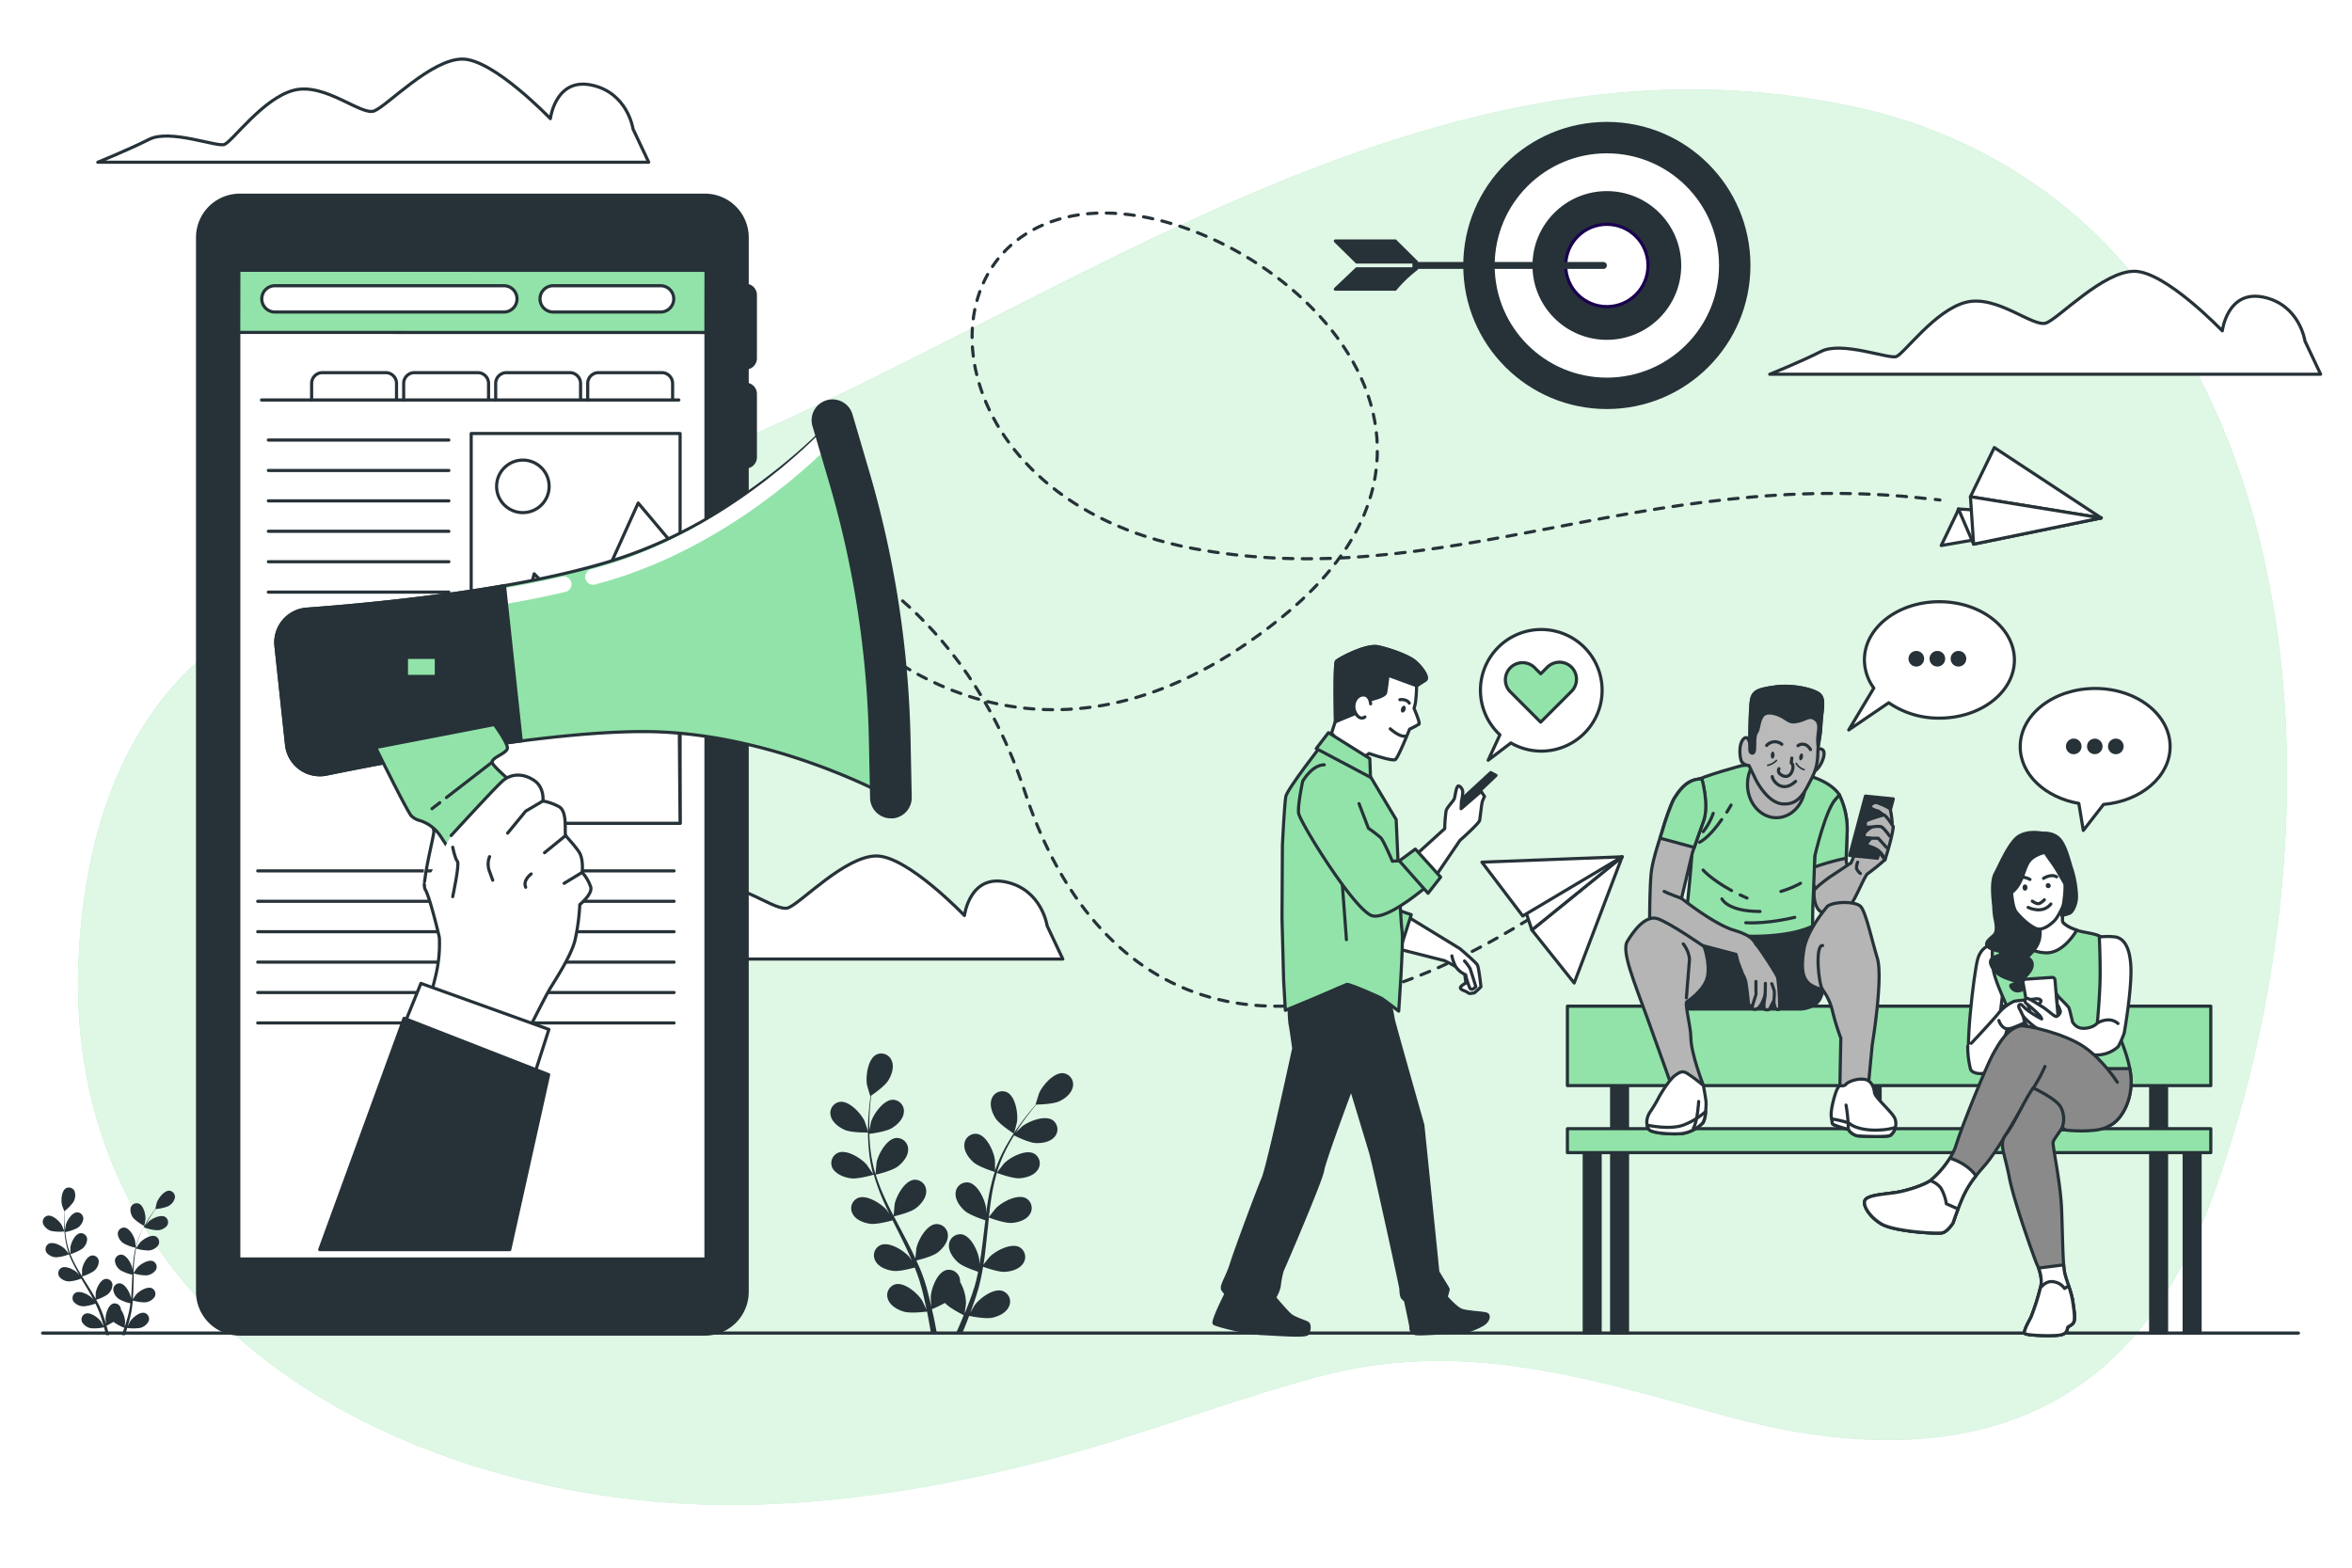 <svg class="animated" id="freepik_stories-brand-communication" xmlns="http://www.w3.org/2000/svg" viewBox="0 0 750 500" version="1.1" xmlns:xlink="http://www.w3.org/1999/xlink" xmlns:svgjs="http://svgjs.com/svgjs"><style>svg#freepik_stories-brand-communication:not(.animated) .animable {opacity: 0;}svg#freepik_stories-brand-communication.animated #freepik--background-simple--inject-82 {animation: 1s 1 forwards cubic-bezier(.36,-0.01,.5,1.38) zoomIn;animation-delay: 0s;}svg#freepik_stories-brand-communication.animated #freepik--Clouds--inject-82 {animation: 1s 1 forwards cubic-bezier(.36,-0.01,.5,1.38) slideRight;animation-delay: 0s;}svg#freepik_stories-brand-communication.animated #freepik--Device--inject-82 {animation: 1s 1 forwards cubic-bezier(.36,-0.01,.5,1.38) zoomIn;animation-delay: 0s;}svg#freepik_stories-brand-communication.animated #freepik--Floor--inject-82 {animation: 1s 1 forwards cubic-bezier(.36,-0.01,.5,1.38) slideDown;animation-delay: 0s;}svg#freepik_stories-brand-communication.animated #freepik--Target--inject-82 {animation: 1s 1 forwards cubic-bezier(.36,-0.01,.5,1.38) slideUp;animation-delay: 0s;}svg#freepik_stories-brand-communication.animated #freepik--Plants--inject-82 {animation: 1s 1 forwards cubic-bezier(.36,-0.01,.5,1.38) slideRight;animation-delay: 0s;}svg#freepik_stories-brand-communication.animated #freepik--paper-planes--inject-82 {animation: 1s 1 forwards cubic-bezier(.36,-0.01,.5,1.38) fadeIn,1.5s Infinite  linear floating;animation-delay: 0s,1s;}svg#freepik_stories-brand-communication.animated #freepik--Hand--inject-82 {animation: 1s 1 forwards cubic-bezier(.36,-0.01,.5,1.38) lightSpeedLeft,1.5s Infinite  linear floating;animation-delay: 0s,1s;}svg#freepik_stories-brand-communication.animated #freepik--speech-bubbles-2--inject-82 {animation: 1s 1 forwards cubic-bezier(.36,-0.01,.5,1.38) slideRight;animation-delay: 0s;}svg#freepik_stories-brand-communication.animated #freepik--speech-bubble-1--inject-82 {animation: 1s 1 forwards cubic-bezier(.36,-0.01,.5,1.38) zoomOut;animation-delay: 0s;}svg#freepik_stories-brand-communication.animated #freepik--characters-2--inject-82 {animation: 1s 1 forwards cubic-bezier(.36,-0.01,.5,1.38) slideUp;animation-delay: 0s;}svg#freepik_stories-brand-communication.animated #freepik--character-1--inject-82 {animation: 1s 1 forwards cubic-bezier(.36,-0.01,.5,1.38) zoomOut;animation-delay: 0s;}            @keyframes zoomIn {                0% {                    opacity: 0;                    transform: scale(0.5);                }                100% {                    opacity: 1;                    transform: scale(1);                }            }                    @keyframes slideRight {                0% {                    opacity: 0;                    transform: translateX(30px);                }                100% {                    opacity: 1;                    transform: translateX(0);                }            }                    @keyframes slideDown {                0% {                    opacity: 0;                    transform: translateY(-30px);                }                100% {                    opacity: 1;                    transform: translateY(0);                }            }                    @keyframes slideUp {                0% {                    opacity: 0;                    transform: translateY(30px);                }                100% {                    opacity: 1;                    transform: inherit;                }            }                    @keyframes fadeIn {                0% {                    opacity: 0;                }                100% {                    opacity: 1;                }            }                    @keyframes floating {                0% {                    opacity: 1;                    transform: translateY(0px);                }                50% {                    transform: translateY(-10px);                }                100% {                    opacity: 1;                    transform: translateY(0px);                }            }                    @keyframes lightSpeedLeft {              from {                transform: translate3d(-50%, 0, 0) skewX(20deg);                opacity: 0;              }              60% {                transform: skewX(-10deg);                opacity: 1;              }              80% {                transform: skewX(2deg);              }              to {                opacity: 1;                transform: translate3d(0, 0, 0);              }            }                    @keyframes zoomOut {                0% {                    opacity: 0;                    transform: scale(1.5);                }                100% {                    opacity: 1;                    transform: scale(1);                }            }        </style><g id="freepik--background-simple--inject-82" class="animable" style="transform-origin: 377.08px 254.256px;"><path d="M277.16,121.19C376.37,72.34,478.42,8.47,593.67,34.61c35.74,8.1,68.26,28.36,90.24,57.82,58.78,78.77,54,199.41,22.07,288.08a161.7,161.7,0,0,1-16.07,33.13c-32.42,50-87,52.38-139.72,37.92C505.6,439.32,466.1,426.73,420,439.17c-25.51,6.9-50.23,16.37-75.64,23.58-34.61,9.82-70.28,16.49-106.32,17.17C142.75,481.7,33.84,433.07,25.39,326.6a169,169,0,0,1-.33-20.75C27,263.35,41,220.78,80,198.72c39.14-22.19,85.58-31,127.46-46.7C231.22,143.07,254.32,132.44,277.16,121.19Z" style="fill: rgb(146, 227, 169); transform-origin: 377.08px 254.256px;" id="el8fo7murz772" class="animable"></path><g id="el89m9ab0v8u7"><path d="M277.16,121.19C376.37,72.34,478.42,8.47,593.67,34.61c35.74,8.1,68.26,28.36,90.24,57.82,58.78,78.77,54,199.41,22.07,288.08a161.7,161.7,0,0,1-16.07,33.13c-32.42,50-87,52.38-139.72,37.92C505.6,439.32,466.1,426.73,420,439.17c-25.51,6.9-50.23,16.37-75.64,23.58-34.61,9.82-70.28,16.49-106.32,17.17C142.75,481.7,33.84,433.07,25.39,326.6a169,169,0,0,1-.33-20.75C27,263.35,41,220.78,80,198.72c39.14-22.19,85.58-31,127.46-46.7C231.22,143.07,254.32,132.44,277.16,121.19Z" style="fill: rgb(255, 255, 255); opacity: 0.7; transform-origin: 377.08px 254.256px;" class="animable"></path></g></g><g id="freepik--Clouds--inject-82" class="animable" style="transform-origin: 385.59px 162.36px;"><path d="M307.54,292s-18.15-19-28.06-19-23.93,14.86-28.06,16.51-15.68-9.08-25.58-6.6-19.81,16.5-22.28,17.33-17.34-5-23.94-1.65-16.39,7.29-16.39,7.29H338.91l-5-10.59s-1.65-11.56-13.2-14S307.54,292,307.54,292Z" style="fill: rgb(255, 255, 255); stroke: rgb(38, 50, 56); stroke-linecap: round; stroke-linejoin: round; transform-origin: 251.07px 289.44px;" id="elrh7ux4pgc4" class="animable"></path><path d="M175.5,37.84s-18.16-19-28.06-19S123.5,33.71,119.37,35.37s-15.68-9.08-25.58-6.61S74,45.27,71.51,46.09s-17.33-5-23.94-1.65-16.39,7.3-16.39,7.3H206.86l-5-10.6s-1.66-11.55-13.21-14S175.5,37.84,175.5,37.84Z" style="fill: rgb(255, 255, 255); stroke: rgb(38, 50, 56); stroke-linecap: round; stroke-linejoin: round; transform-origin: 119.02px 35.29px;" id="el396wae1pfxw" class="animable"></path><path d="M708.64,105.52s-18.15-19-28.06-19S656.65,101.39,652.52,103s-15.68-9.08-25.58-6.6-19.81,16.5-22.28,17.33-17.34-5-23.94-1.65-16.39,7.29-16.39,7.29H740l-5-10.59s-1.65-11.56-13.2-14S708.64,105.52,708.64,105.52Z" style="fill: rgb(255, 255, 255); stroke: rgb(38, 50, 56); stroke-linecap: round; stroke-linejoin: round; transform-origin: 652.165px 102.945px;" id="el43darrpoivd" class="animable"></path></g><g id="freepik--Device--inject-82" class="animable" style="transform-origin: 151.935px 243.875px;"><path d="M237.77,117.37h0a3.1,3.1,0,0,1-3.11-3.1V94.09a3.1,3.1,0,0,1,3.1-3.11h0a3.11,3.11,0,0,1,3.11,3.11v20.18A3.1,3.1,0,0,1,237.77,117.37Z" style="fill: rgb(38, 50, 56); stroke: rgb(38, 50, 56); stroke-linecap: round; stroke-linejoin: round; transform-origin: 237.765px 104.175px;" id="el2lmy3ahsigm" class="animable"></path><path d="M237.76,148.93h0a3.1,3.1,0,0,1-3.1-3.1V125.65a3.11,3.11,0,0,1,3.11-3.11h0a3.1,3.1,0,0,1,3.1,3.11v20.18A3.1,3.1,0,0,1,237.76,148.93Z" style="fill: rgb(38, 50, 56); stroke: rgb(38, 50, 56); stroke-linecap: round; stroke-linejoin: round; transform-origin: 237.765px 135.735px;" id="eleavmp28p93v" class="animable"></path><path d="M237.76,192.39h0a3.1,3.1,0,0,1-3.11-3.1V169.11a3.1,3.1,0,0,1,3.1-3.1h0a3.1,3.1,0,0,1,3.1,3.1v20.18A3.1,3.1,0,0,1,237.76,192.39Z" style="fill: rgb(38, 50, 56); stroke: rgb(38, 50, 56); stroke-linecap: round; stroke-linejoin: round; transform-origin: 237.75px 179.2px;" id="elcqok3r08yna" class="animable"></path><path d="M224.74,425.49l-148.27,0A13.48,13.48,0,0,1,63,412L63,75.73A13.47,13.47,0,0,1,76.52,62.26l148.27,0a13.48,13.48,0,0,1,13.47,13.48l0,336.26A13.48,13.48,0,0,1,224.74,425.49Z" style="fill: rgb(38, 50, 56); stroke: rgb(38, 50, 56); stroke-linecap: round; stroke-linejoin: round; transform-origin: 150.63px 243.875px;" id="el58ph9d4fbvk" class="animable"></path><rect x="76.14" y="86.21" width="148.98" height="315.33" style="fill: rgb(255, 255, 255); stroke: rgb(38, 50, 56); stroke-linecap: round; stroke-linejoin: round; transform-origin: 150.63px 243.875px;" id="el9c9dkiboxjp" class="animable"></rect><polygon points="225.1 106.05 76.12 106.02 76.16 86.2 225.14 86.22 225.1 106.05" style="fill: rgb(146, 227, 169); stroke: rgb(38, 50, 56); stroke-linecap: round; stroke-linejoin: round; transform-origin: 150.63px 96.125px;" id="el2ddvpco54nx" class="animable"></polygon><path d="M210.65,99.52H176.4a4.2,4.2,0,0,1-4.2-4.2h0a4.19,4.19,0,0,1,4.2-4.19h34.25a4.18,4.18,0,0,1,4.19,4.19h0A4.19,4.19,0,0,1,210.65,99.52Z" style="fill: rgb(255, 255, 255); stroke: rgb(38, 50, 56); stroke-linecap: round; stroke-linejoin: round; transform-origin: 193.52px 95.325px;" id="elwanf0svnd4" class="animable"></path><path d="M160.67,99.52h-73a4.19,4.19,0,0,1-4.19-4.2h0a4.18,4.18,0,0,1,4.19-4.19h73a4.18,4.18,0,0,1,4.19,4.19h0A4.19,4.19,0,0,1,160.67,99.52Z" style="fill: rgb(255, 255, 255); stroke: rgb(38, 50, 56); stroke-linecap: round; stroke-linejoin: round; transform-origin: 124.17px 95.325px;" id="el9enukqgmrk" class="animable"></path><rect x="150.25" y="138.27" width="66.62" height="124.31" style="fill: rgb(255, 255, 255); stroke: rgb(38, 50, 56); stroke-linecap: round; stroke-linejoin: round; transform-origin: 183.56px 200.425px;" id="elrm60vomvzmd" class="animable"></rect><polygon points="150.25 262.58 170.33 183 186.06 199.08 203.5 160.43 216.16 175.48 216.86 262.58 150.25 262.58" style="fill: rgb(255, 255, 255); stroke: rgb(38, 50, 56); stroke-linecap: round; stroke-linejoin: round; transform-origin: 183.555px 211.505px;" id="elh4cqc9zlfej" class="animable"></polygon><g id="el339jyyn1z8b"><circle cx="166.73" cy="155.12" r="8.38" style="fill: rgb(255, 255, 255); stroke: rgb(38, 50, 56); stroke-linecap: round; stroke-linejoin: round; transform-origin: 166.73px 155.12px; transform: rotate(-79.48deg);" class="animable"></circle></g><line x1="83.39" y1="127.57" x2="216.46" y2="127.57" style="fill: none; stroke: rgb(38, 50, 56); stroke-linecap: round; stroke-linejoin: round; transform-origin: 149.925px 127.57px;" id="elkv0d6026p6" class="animable"></line><path d="M99.37,127.63v-5.26a3.46,3.46,0,0,1,3.39-3.52h20.3a3.45,3.45,0,0,1,3.38,3.52v5" style="fill: none; stroke: rgb(38, 50, 56); stroke-linecap: round; stroke-linejoin: round; transform-origin: 112.905px 123.24px;" id="elutr9u239vs9" class="animable"></path><path d="M128.72,127.63v-5.26a3.45,3.45,0,0,1,3.38-3.52h20.3a3.46,3.46,0,0,1,3.39,3.52v5" style="fill: none; stroke: rgb(38, 50, 56); stroke-linecap: round; stroke-linejoin: round; transform-origin: 142.255px 123.24px;" id="elmtylgvwlcro" class="animable"></path><path d="M158.06,127.63v-5.26a3.46,3.46,0,0,1,3.38-3.52h20.31a3.45,3.45,0,0,1,3.38,3.52v5" style="fill: none; stroke: rgb(38, 50, 56); stroke-linecap: round; stroke-linejoin: round; transform-origin: 171.595px 123.24px;" id="elc4vnu3gzogt" class="animable"></path><path d="M187.41,127.63v-5.26a3.45,3.45,0,0,1,3.38-3.52h20.3a3.46,3.46,0,0,1,3.39,3.52v5" style="fill: none; stroke: rgb(38, 50, 56); stroke-linecap: round; stroke-linejoin: round; transform-origin: 200.945px 123.24px;" id="el3hrttwy565w" class="animable"></path><line x1="85.57" y1="140.35" x2="143.13" y2="140.35" style="fill: none; stroke: rgb(38, 50, 56); stroke-linecap: round; stroke-linejoin: round; transform-origin: 114.35px 140.35px;" id="elmhepp6cu8li" class="animable"></line><line x1="85.57" y1="150.05" x2="143.13" y2="150.05" style="fill: none; stroke: rgb(38, 50, 56); stroke-linecap: round; stroke-linejoin: round; transform-origin: 114.35px 150.05px;" id="eld4nknw1s8tw" class="animable"></line><line x1="85.57" y1="159.75" x2="143.13" y2="159.75" style="fill: none; stroke: rgb(38, 50, 56); stroke-linecap: round; stroke-linejoin: round; transform-origin: 114.35px 159.75px;" id="elmxex7hrznl" class="animable"></line><line x1="85.57" y1="169.45" x2="143.13" y2="169.45" style="fill: none; stroke: rgb(38, 50, 56); stroke-linecap: round; stroke-linejoin: round; transform-origin: 114.35px 169.45px;" id="el2ljrq7h9yo5" class="animable"></line><line x1="85.57" y1="179.15" x2="143.13" y2="179.15" style="fill: none; stroke: rgb(38, 50, 56); stroke-linecap: round; stroke-linejoin: round; transform-origin: 114.35px 179.15px;" id="els9scf7yte9" class="animable"></line><line x1="85.57" y1="188.85" x2="143.13" y2="188.85" style="fill: none; stroke: rgb(38, 50, 56); stroke-linecap: round; stroke-linejoin: round; transform-origin: 114.35px 188.85px;" id="elddaj80cn8ok" class="animable"></line><line x1="157.39" y1="277.76" x2="214.95" y2="277.76" style="fill: none; stroke: rgb(38, 50, 56); stroke-linecap: round; stroke-linejoin: round; transform-origin: 186.17px 277.76px;" id="elw72p5l5e14j" class="animable"></line><line x1="157.39" y1="287.46" x2="214.95" y2="287.46" style="fill: none; stroke: rgb(38, 50, 56); stroke-linecap: round; stroke-linejoin: round; transform-origin: 186.17px 287.46px;" id="ely95zau1j9is" class="animable"></line><line x1="157.39" y1="297.16" x2="214.95" y2="297.16" style="fill: none; stroke: rgb(38, 50, 56); stroke-linecap: round; stroke-linejoin: round; transform-origin: 186.17px 297.16px;" id="el3h5ccfm9ru3" class="animable"></line><line x1="157.39" y1="306.86" x2="214.95" y2="306.86" style="fill: none; stroke: rgb(38, 50, 56); stroke-linecap: round; stroke-linejoin: round; transform-origin: 186.17px 306.86px;" id="elr7lw5k2xon" class="animable"></line><line x1="157.39" y1="316.56" x2="214.95" y2="316.56" style="fill: none; stroke: rgb(38, 50, 56); stroke-linecap: round; stroke-linejoin: round; transform-origin: 186.17px 316.56px;" id="elg8cvpe9ts8v" class="animable"></line><line x1="157.39" y1="326.26" x2="214.95" y2="326.26" style="fill: none; stroke: rgb(38, 50, 56); stroke-linecap: round; stroke-linejoin: round; transform-origin: 186.17px 326.26px;" id="eljit3cwpa43a" class="animable"></line><line x1="82.18" y1="277.76" x2="139.74" y2="277.76" style="fill: none; stroke: rgb(38, 50, 56); stroke-linecap: round; stroke-linejoin: round; transform-origin: 110.96px 277.76px;" id="elfh1ld69hvot" class="animable"></line><line x1="82.18" y1="287.46" x2="139.74" y2="287.46" style="fill: none; stroke: rgb(38, 50, 56); stroke-linecap: round; stroke-linejoin: round; transform-origin: 110.96px 287.46px;" id="eltfd8ckyto9" class="animable"></line><line x1="82.18" y1="297.16" x2="139.74" y2="297.16" style="fill: none; stroke: rgb(38, 50, 56); stroke-linecap: round; stroke-linejoin: round; transform-origin: 110.96px 297.16px;" id="elh7ilx3lb0r" class="animable"></line><line x1="82.18" y1="306.86" x2="139.74" y2="306.86" style="fill: none; stroke: rgb(38, 50, 56); stroke-linecap: round; stroke-linejoin: round; transform-origin: 110.96px 306.86px;" id="el7cxssjwn7zv" class="animable"></line><line x1="82.18" y1="316.56" x2="139.74" y2="316.56" style="fill: none; stroke: rgb(38, 50, 56); stroke-linecap: round; stroke-linejoin: round; transform-origin: 110.96px 316.56px;" id="elfujtfsrfloo" class="animable"></line><line x1="82.18" y1="326.26" x2="139.74" y2="326.26" style="fill: none; stroke: rgb(38, 50, 56); stroke-linecap: round; stroke-linejoin: round; transform-origin: 110.96px 326.26px;" id="elnj1k4i7dkxc" class="animable"></line></g><g id="freepik--Floor--inject-82" class="animable" style="transform-origin: 373.25px 425.17px;"><line x1="13.58" y1="425.17" x2="732.92" y2="425.17" style="fill: none; stroke: rgb(38, 50, 56); stroke-linecap: round; stroke-linejoin: round; transform-origin: 373.25px 425.17px;" id="el3xlmc9z87f" class="animable"></line></g><g id="freepik--Target--inject-82" class="animable" style="transform-origin: 498.828px 84.67px;"><g id="elk05zq6vn2b"><circle cx="512.39" cy="84.67" r="45.29" style="fill: rgb(38, 50, 56); stroke: rgb(38, 50, 56); stroke-linecap: round; stroke-linejoin: round; transform-origin: 512.39px 84.67px; transform: rotate(-66.83deg);" class="animable"></circle></g><g id="eldtr6kr137nh"><circle cx="512.39" cy="84.67" r="36.27" style="fill: rgb(255, 255, 255); stroke: rgb(38, 50, 56); stroke-linecap: round; stroke-linejoin: round; transform-origin: 512.39px 84.67px; transform: rotate(-45deg);" class="animable"></circle></g><g id="eluqpcjkb1xp"><circle cx="512.39" cy="84.67" r="23.22" style="fill: rgb(38, 50, 56); stroke: rgb(38, 50, 56); stroke-linecap: round; stroke-linejoin: round; transform-origin: 512.39px 84.67px; transform: rotate(-45deg);" class="animable"></circle></g><g id="elk7ev4fwacna"><circle cx="512.39" cy="84.67" r="13.12" style="fill: rgb(255, 255, 255); stroke: rgb(26, 0, 79); stroke-miterlimit: 10; transform-origin: 512.39px 84.67px; transform: rotate(-45deg);" class="animable"></circle></g><path d="M511.29,85.77H450.38v-2.2h60.91a1.1,1.1,0,0,1,1.1,1.1h0A1.1,1.1,0,0,1,511.29,85.77Z" style="fill: rgb(38, 50, 56); transform-origin: 481.385px 84.67px;" id="eljzo94zqo72f" class="animable"></path><polygon points="444.96 76.86 445.3 77.25 451.67 83.56 432.62 83.56 425.81 76.86 444.96 76.86" style="fill: rgb(38, 50, 56); stroke: rgb(38, 50, 56); stroke-linecap: round; stroke-linejoin: round; transform-origin: 438.74px 80.21px;" id="elxev68x37c1l" class="animable"></polygon><path d="M425.81,92.22l6.81-6.47h19.05a40.91,40.91,0,0,0-6.76,6.47Z" style="fill: rgb(38, 50, 56); stroke: rgb(38, 50, 56); stroke-linecap: round; stroke-linejoin: round; transform-origin: 438.74px 88.985px;" id="elmq8yt55rtgm" class="animable"></path></g><g id="freepik--Plants--inject-82" class="animable" style="transform-origin: 177.913px 380.925px;"><path d="M16.39,392.61a14.2,14.2,0,0,0,4.16.14s-.77-1.87-.84-2c-.74-1.29-2.94-3.35-4.57-3a2,2,0,0,0-1.4,2.59A4.13,4.13,0,0,0,16.39,392.61Z" style="fill: rgb(38, 50, 56); transform-origin: 17.09px 390.276px;" id="el1qsa84qmqtp" class="animable"></path><path d="M54,379.76c-1.67-.05-3.47,2.37-4,3.77,0,.12-.51,2.1-.48,2.1h0c-.29.38-.59.79-.91,1.25-.59.84-1.25,1.8-1.89,2.9a33.82,33.82,0,0,0-1.91,3.62,25,25,0,0,0-1.54,4.32.11.11,0,0,0,0,.05c0-.49-.16-1.85-.18-1.95-.3-1.46-1.74-4.11-3.41-4.29a2,2,0,0,0-2.13,2,4.09,4.09,0,0,0,1.82,3,13.61,13.61,0,0,0,3.86,1.43,34.1,34.1,0,0,0-.75,4.61c-.1.9-.16,1.81-.21,2.73,0-.42-.08-.8-.09-.85-.3-1.46-1.75-4.11-3.41-4.29a2,2,0,0,0-2.13,2,4.12,4.12,0,0,0,1.82,3,13.19,13.19,0,0,0,3.74,1.39c0,.35,0,.71-.05,1.06-.07,1.68-.14,3.37-.25,5,0,.58-.1,1.15-.16,1.72,0-.37-.07-.69-.08-.74-.3-1.46-1.75-4.1-3.41-4.28a2,2,0,0,0-2.13,2,4.14,4.14,0,0,0,1.81,3,12.51,12.51,0,0,0,3.65,1.37c-.08.59-.16,1.17-.26,1.73-.08.38-.13.76-.23,1.14l-.27,1.12c-.2.71-.4,1.44-.61,2.12-.14.48-.29.93-.43,1.39.05-.58.11-1.72.11-1.81a7.73,7.73,0,0,0-1.31-3.65,3.18,3.18,0,0,0-.06-.43A2,2,0,0,0,36,415.79c-1.57.55-2.38,3.45-2.35,4.94,0,.09.14,1,.23,1.64-.11-.34-.21-.68-.33-1-.22-.7-.46-1.39-.72-2.14l-.42-1.07c-.13-.36-.31-.73-.47-1.1-.38-.85-.81-1.68-1.27-2.52a13.12,13.12,0,0,0,3.61-1.67,4.16,4.16,0,0,0,1.59-3.1,2,2,0,0,0-2.28-1.86c-1.65.31-2.89,3.06-3.08,4.54,0,.09,0,1.17,0,1.76-.28-.5-.55-1-.85-1.5-.85-1.44-1.76-2.86-2.66-4.29l-.81-1.31a13.93,13.93,0,0,0,3.74-1.72,4.11,4.11,0,0,0,1.58-3.09,2,2,0,0,0-2.28-1.86c-1.64.31-2.88,3-3.07,4.53,0,.11,0,1.66,0,2.06-.6-1-1.19-1.93-1.73-2.91A36,36,0,0,1,22.44,400a13.86,13.86,0,0,0,3.77-1.72,4.11,4.11,0,0,0,1.58-3.09,2,2,0,0,0-2.28-1.86c-1.64.3-2.88,3.05-3.07,4.53,0,.12,0,1.78,0,2.09a2.72,2.72,0,0,1-.11-.25,25.38,25.38,0,0,1-1.18-4.37c-.15-.82-.25-1.61-.34-2.38a13.73,13.73,0,0,0,3.84-1.28,4.17,4.17,0,0,0,1.92-2.91,2,2,0,0,0-2.07-2.09c-1.66.12-3.2,2.71-3.55,4.16,0,.08-.12.91-.19,1.51,0-.35-.07-.71-.1-1.05-.09-1.26-.1-2.42-.1-3.45,0-.58,0-1.11.05-1.6a13.38,13.38,0,0,0,2.8-2.89,4.18,4.18,0,0,0,.36-3.46A2,2,0,0,0,21,379c-1.42.88-1.59,3.89-1.23,5.33,0,.13.74,2,.76,2l0,0c0,.48-.06,1-.07,1.54,0,1-.05,2.19,0,3.46a36.7,36.7,0,0,0,.4,4.08,26.49,26.49,0,0,0,1.1,4.45s0,0,0,.05c-.29-.39-1.15-1.46-1.22-1.53-1.06-1.06-3.72-2.47-5.21-1.7a2,2,0,0,0-.66,2.87A4.13,4.13,0,0,0,18,401a13.92,13.92,0,0,0,4-.94A34.81,34.81,0,0,0,24,404.32c.42.8.87,1.6,1.34,2.39l-.55-.66c-1.05-1.05-3.72-2.46-5.2-1.7a2,2,0,0,0-.66,2.87A4.09,4.09,0,0,0,22,408.69a13.12,13.12,0,0,0,3.9-.9l.53.91c.87,1.45,1.75,2.89,2.56,4.33.29.5.55,1,.82,1.52l-.47-.57c-1.06-1.05-3.72-2.46-5.21-1.69a2,2,0,0,0-.66,2.86,4.14,4.14,0,0,0,3.15,1.48,12.59,12.59,0,0,0,3.79-.87c.26.53.52,1.06.74,1.59.15.36.31.7.44,1.07L32,419.5c.23.7.46,1.42.66,2.11.15.48.28.93.41,1.39-.28-.5-.85-1.49-.91-1.57-.88-1.19-3.3-3-4.89-2.46a2,2,0,0,0-1.08,2.73,4.12,4.12,0,0,0,2.89,1.94,13.81,13.81,0,0,0,4.08-.32c.21.76.41,1.5.59,2.21l.08.31h1c-.05-.19-.1-.37-.15-.57-.22-.77-.46-1.6-.72-2.44a21.09,21.09,0,0,0,2.2-1.24,14.58,14.58,0,0,0,3.48,1.89c-.24.75-.48,1.48-.72,2.17a1.07,1.07,0,0,0-.07.19h1c.24-.73.48-1.51.71-2.31a13.68,13.68,0,0,0,4.1,0,4.17,4.17,0,0,0,2.74-2.15,2,2,0,0,0-1.3-2.64c-1.62-.41-3.89,1.57-4.69,2.83,0,.07-.46.94-.71,1.49.1-.35.2-.68.3-1,.2-.71.38-1.42.57-2.18.08-.37.16-.75.25-1.13s.14-.78.21-1.17c.14-.92.25-1.86.33-2.8a13.23,13.23,0,0,0,3.93.59,4.09,4.09,0,0,0,3-1.71,2,2,0,0,0-.87-2.8c-1.54-.66-4.09.95-5.07,2.08-.06.07-.67,1-1,1.45q.08-.84.12-1.71c.08-1.67.11-3.36.15-5,0-.52,0-1,0-1.55a13.94,13.94,0,0,0,4.07.64,4.19,4.19,0,0,0,3-1.71,2,2,0,0,0-.88-2.81c-1.54-.65-4.09,1-5.06,2.08-.08.09-1,1.37-1.16,1.71,0-1.14.08-2.27.17-3.38a35.37,35.37,0,0,1,.63-4.47,13.83,13.83,0,0,0,4.09.64,4.12,4.12,0,0,0,3-1.71,2,2,0,0,0-.88-2.81c-1.54-.65-4.09,1-5.06,2.09-.08.09-1,1.46-1.17,1.73,0-.09,0-.18,0-.26a24.93,24.93,0,0,1,1.43-4.3c.32-.77.67-1.49,1-2.18A13.3,13.3,0,0,0,50,392.37,4.13,4.13,0,0,0,53.21,391a2,2,0,0,0-.56-2.89c-1.46-.82-4.17.5-5.26,1.52-.06.05-.6.68-1,1.14.17-.31.33-.63.5-.92.61-1.1,1.25-2.07,1.82-2.93.32-.48.63-.91.92-1.32a13.16,13.16,0,0,0,3.93-.86,4.15,4.15,0,0,0,2.21-2.69A2,2,0,0,0,54,379.76Z" style="fill: rgb(38, 50, 56); transform-origin: 35.156px 402.296px;" id="elopictnmid0b" class="animable"></path><path d="M46,391s.38-2,.39-2.12c.1-1.48-.6-4.42-2.15-5a2,2,0,0,0-2.6,1.39,4.17,4.17,0,0,0,1,3.34A14.25,14.25,0,0,0,46,391Z" style="fill: rgb(38, 50, 56); transform-origin: 43.999px 387.383px;" id="el72uku19d33p" class="animable"></path><path d="M269.41,360.38c2.18.95,7.5.83,7.51.83s-1.15-3.49-1.25-3.7c-1.17-2.45-4.87-6.49-7.87-6.08a3.59,3.59,0,0,0-2.89,4.5C265.41,358,267.55,359.57,269.41,360.38Z" style="fill: rgb(38, 50, 56); transform-origin: 270.85px 356.308px;" id="eltm24cmgpkuo" class="animable"></path><path d="M271.25,375.81c2.26.33,7-1.05,7.39-1.16a64.86,64.86,0,0,0,2.88,8q1,2.26,2.09,4.52c-.43-.64-.83-1.2-.89-1.28-1.77-2.05-6.41-5-9.2-3.78a3.6,3.6,0,0,0-1.59,5.11c1,1.87,3.5,2.8,5.5,3.09s6.12-.79,7.19-1.1c.29.58.56,1.15.85,1.72,1.38,2.74,2.76,5.47,4,8.19.45,1,.86,1.92,1.27,2.88-.38-.56-.71-1-.77-1.1-1.77-2.05-6.41-5-9.2-3.78a3.59,3.59,0,0,0-1.59,5.1c1,1.88,3.5,2.81,5.5,3.1s5.72-.7,7-1.05c.39,1,.78,2,1.12,3,.21.68.47,1.31.64,2s.38,1.36.57,2c.31,1.3.64,2.64.91,3.91.19.88.36,1.73.54,2.58-.44-1-1.33-2.82-1.43-3-1.44-2.3-5.58-5.88-8.52-5.14a3.6,3.6,0,0,0-2.34,4.81c.73,2,3,3.3,5,3.89,2.13.66,6.85.06,7.44,0,.28,1.41.54,2.79.77,4.09.17,1,.33,1.89.47,2.77h1.89c-.18-1-.38-2-.59-3.1-.28-1.44-.61-3-1-4.52a41,41,0,0,0,4.16-2c1.55,1.69,5.53,3.65,6,3.91-.55,1.33-1.09,2.62-1.61,3.83-.28.64-.55,1.24-.82,1.84h2c.15-.38.31-.75.47-1.14.56-1.35,1.13-2.81,1.69-4.31.57.12,5.25,1.07,7.42.58,2-.45,4.37-1.56,5.25-3.52a3.58,3.58,0,0,0-2-5c-2.88-1-7.27,2.3-8.88,4.48-.09.13-1,1.64-1.5,2.61.23-.62.46-1.21.68-1.85.46-1.25.89-2.51,1.34-3.87q.3-1,.6-2c.22-.66.36-1.39.54-2.1.4-1.64.71-3.33,1-5,1.1.4,5,1.76,7.05,1.62s4.55-.88,5.72-2.68a3.59,3.59,0,0,0-1.21-5.21c-2.7-1.39-7.53,1.18-9.45,3.09-.12.12-1.35,1.64-2,2.49.16-1,.32-2,.45-3.09.37-3,.66-6.06,1-9.11.09-.94.19-1.87.29-2.8.39.15,5,1.87,7.28,1.71,2-.14,4.55-.89,5.72-2.68a3.59,3.59,0,0,0-1.21-5.21c-2.69-1.39-7.53,1.17-9.45,3.09-.15.14-1.91,2.34-2.33,2.92.22-2.05.46-4.09.77-6.09a62.9,62.9,0,0,1,1.75-8c.18.07,5,1.89,7.32,1.72,2-.14,4.55-.88,5.72-2.68a3.58,3.58,0,0,0-1.2-5.2c-2.7-1.4-7.54,1.17-9.46,3.08-.15.15-2,2.52-2.35,3,0-.15.07-.31.12-.46a46.08,46.08,0,0,1,3.17-7.59c.69-1.35,1.43-2.6,2.17-3.81.86.43,4.83,2.36,6.94,2.44s4.62-.38,6-2a3.6,3.6,0,0,0-.63-5.31c-2.53-1.68-7.62.34-9.74,2-.11.09-1.18,1.15-2,1.94.35-.54.69-1.1,1-1.61,1.27-1.91,2.55-3.58,3.7-5.06.65-.83,1.27-1.57,1.85-2.25,1.06,0,5.36-.15,7.24-1s3.92-2.47,4.37-4.57a3.59,3.59,0,0,0-3-4.42c-3-.33-6.6,3.81-7.7,6.29-.1.21-1.21,3.73-1.15,3.73h.06c-.57.65-1.17,1.35-1.82,2.13-1.18,1.45-2.5,3.1-3.81,5a63.08,63.08,0,0,0-4,6.31,46,46,0,0,0-3.38,7.61l0,.1c0-.89,0-3.38-.05-3.57-.35-2.69-2.6-7.68-5.59-8.23a3.59,3.59,0,0,0-4.14,3.38c-.17,2.13,1.37,4.27,2.88,5.62,1.71,1.52,6.43,3,6.81,3.11a64.54,64.54,0,0,0-2,8.25c-.29,1.62-.53,3.26-.75,4.92,0-.77,0-1.46,0-1.56-.35-2.69-2.6-7.67-5.59-8.23a3.6,3.6,0,0,0-4.14,3.38c-.17,2.14,1.38,4.28,2.88,5.62s5.54,2.71,6.61,3.05c-.08.63-.17,1.27-.24,1.9-.37,3-.72,6.09-1.15,9.06-.15,1-.34,2.08-.53,3.1,0-.68,0-1.25,0-1.34-.34-2.69-2.6-7.68-5.58-8.23A3.6,3.6,0,0,0,302.6,397c-.17,2.13,1.38,4.27,2.89,5.62s5.15,2.57,6.41,3c-.22,1.05-.44,2.1-.7,3.1-.2.68-.34,1.35-.57,2s-.43,1.33-.65,2c-.45,1.26-.91,2.55-1.39,3.76-.32.85-.65,1.65-1,2.45.16-1,.44-3.08.44-3.26a14,14,0,0,0-1.87-6.78,4.3,4.3,0,0,0-.05-.8,3.58,3.58,0,0,0-4.39-3c-2.93.78-4.79,5.93-4.93,8.63,0,.16.09,1.91.18,3-.15-.63-.29-1.26-.45-1.91-.3-1.3-.65-2.58-1-4-.2-.66-.41-1.33-.61-2s-.48-1.36-.71-2.05c-.58-1.58-1.25-3.16-2-4.74,1.13-.27,5.15-1.29,6.77-2.53s3.31-3.25,3.29-5.39a3.6,3.6,0,0,0-3.88-3.68c-3,.32-5.64,5.13-6.18,7.79,0,.16-.22,2.11-.3,3.18-.43-.94-.85-1.88-1.32-2.83-1.35-2.71-2.8-5.42-4.23-8.13-.44-.83-.87-1.66-1.3-2.49.4-.09,5.21-1.2,7-2.59,1.61-1.23,3.31-3.25,3.3-5.39a3.6,3.6,0,0,0-3.88-3.68c-3,.33-5.64,5.13-6.19,7.79,0,.2-.29,3-.32,3.72-1-1.83-1.88-3.66-2.73-5.51a64.38,64.38,0,0,1-3-7.65c.19,0,5.21-1.18,7.06-2.6,1.6-1.23,3.31-3.25,3.29-5.39a3.59,3.59,0,0,0-3.88-3.68c-3,.33-5.63,5.14-6.18,7.79,0,.21-.32,3.23-.33,3.78,0-.15-.11-.31-.15-.46a46.43,46.43,0,0,1-1.54-8.08c-.17-1.5-.24-3-.29-4.37,1-.11,5.32-.7,7.13-1.79s3.65-2.87,3.87-5a3.6,3.6,0,0,0-3.46-4.08c-3,0-6.16,4.49-7,7.06,0,.15-.35,1.62-.55,2.7,0-.64,0-1.3,0-1.91,0-2.29.14-4.39.29-6.25.09-1.06.19-2,.3-2.91.88-.6,4.39-3.08,5.47-4.85s1.91-4.23,1.12-6.22a3.59,3.59,0,0,0-4.94-2c-2.7,1.39-3.41,6.82-3,9.5,0,.23,1.06,3.77,1.1,3.74l.06,0c-.12.86-.24,1.78-.35,2.79-.18,1.86-.37,4-.43,6.27a63.27,63.27,0,0,0,.18,7.44,46.63,46.63,0,0,0,1.38,8.21l0,.1c-.48-.75-1.88-2.8-2-2.95-1.77-2.05-6.4-5-9.2-3.78a3.59,3.59,0,0,0-1.59,5.1C266.77,374.59,269.24,375.52,271.25,375.81Z" style="fill: rgb(38, 50, 56); transform-origin: 303.64px 380.595px;" id="elbv2ee9xxggv" class="animable"></path><path d="M323.3,361.55c.05,0,1-3.54,1-3.77.37-2.69-.48-8.1-3.21-9.42a3.6,3.6,0,0,0-4.89,2.17c-.74,2,.19,4.48,1.29,6.18C318.79,358.71,323.3,361.55,323.3,361.55Z" style="fill: rgb(38, 50, 56); transform-origin: 320.158px 354.799px;" id="elbz7d9phj5dc" class="animable"></path></g><g id="freepik--paper-planes--inject-82" class="animable" style="transform-origin: 466.43px 194.435px;"><polyline points="624.5 162.33 624.08 163.47 619.01 173.99 670.03 165.19" style="fill: rgb(255, 255, 255); stroke: rgb(38, 50, 56); stroke-linecap: round; stroke-linejoin: round; transform-origin: 644.52px 168.16px;" id="el4n6g71v23u4" class="animable"></polyline><polygon points="629.34 173.55 624.5 162.33 670.03 165.19 629.34 173.55" style="fill: rgb(255, 255, 255); stroke: rgb(38, 50, 56); stroke-linecap: round; stroke-linejoin: round; transform-origin: 647.265px 167.94px;" id="el1rcs3oblzp4" class="animable"></polygon><polygon points="670.03 165.19 635.94 142.75 628.33 158.42 670.03 165.19" style="fill: rgb(255, 255, 255); stroke: rgb(38, 50, 56); stroke-linecap: round; stroke-linejoin: round; transform-origin: 649.18px 153.97px;" id="el3mqgc88w4sl" class="animable"></polygon><polygon points="670.03 165.19 629.34 173.55 628.33 158.42 670.03 165.19" style="fill: rgb(255, 255, 255); stroke: rgb(38, 50, 56); stroke-linecap: round; stroke-linejoin: round; transform-origin: 649.18px 165.985px;" id="eln3t47t598xh" class="animable"></polygon><path d="M270.1,198.12s.35.39,1,1.08" style="fill: none; stroke: rgb(38, 50, 56); stroke-linecap: round; stroke-linejoin: round; transform-origin: 270.6px 198.66px;" id="elfamp1a8upqj" class="animable"></path><path d="M273.29,201.27c13.07,12.06,65.24,51.9,134.74-3.81,80.63-64.64-14.66-138.6-66-128.61s-42.64,90.62,38,106c79.76,15.16,143.87-26.41,235.56-15.69" style="fill: none; stroke: rgb(38, 50, 56); stroke-linecap: round; stroke-linejoin: round; stroke-dasharray: 2.989, 2.989; transform-origin: 444.44px 147.147px;" id="elb8o8feqrqtv" class="animable"></path><path d="M617.11,159.29l1.48.18" style="fill: none; stroke: rgb(38, 50, 56); stroke-linecap: round; stroke-linejoin: round; transform-origin: 617.85px 159.38px;" id="eljq82hpe7h0c" class="animable"></path><polygon points="501.97 313.52 488.48 296.61 517.26 273.27 501.97 313.52" style="fill: rgb(255, 255, 255); stroke: rgb(38, 50, 56); stroke-linecap: round; stroke-linejoin: round; transform-origin: 502.87px 293.395px;" id="elfk8d8qqvhg4" class="animable"></polygon><polygon points="488.48 296.61 486.39 290.29 517.26 273.27 488.48 296.61" style="fill: rgb(255, 255, 255); stroke: rgb(38, 50, 56); stroke-linecap: round; stroke-linejoin: round; transform-origin: 501.825px 284.94px;" id="elq7hgsdrku2c" class="animable"></polygon><polygon points="517.26 273.27 485.57 292.14 472.55 274.98 517.26 273.27" style="fill: rgb(255, 255, 255); stroke: rgb(38, 50, 56); stroke-linecap: round; stroke-linejoin: round; transform-origin: 494.905px 282.705px;" id="elcbwzdy83hc" class="animable"></polygon><path d="M262.83,175.27s44.13,16.86,64,77.35,70.75,96.15,160.31,40.81" style="fill: none; stroke: rgb(38, 50, 56); stroke-linecap: round; stroke-linejoin: round; stroke-dasharray: 3; transform-origin: 374.985px 248.101px;" id="el8ym8xzoq2o" class="animable"></path></g><g id="freepik--Hand--inject-82" class="animable" style="transform-origin: 189.085px 263.218px;"><path d="M133.85,249s4.5,14.76,4.5,16.27c0,1.28-2.94,12.69-3,17" style="fill: rgb(255, 255, 255); stroke: rgb(38, 50, 56); stroke-linecap: round; stroke-linejoin: round; transform-origin: 136.1px 265.635px;" id="el5keu7kktym8" class="animable"></path><path d="M88,206.06l3.38,31.51a10.68,10.68,0,0,0,12.75,9.32c22.41-4.6,72.45-14,103.07-13.54,40.38.65,76.89,21.05,76.89,21.05L283.72,236a321,321,0,0,0-12.93-83.85l-5.29-18S237.22,165.49,196,178.58c-31,9.86-77.22,14.17-98.15,15.7A10.66,10.66,0,0,0,88,206.06Z" style="fill: rgb(146, 227, 169); stroke: rgb(38, 50, 56); stroke-linecap: round; stroke-linejoin: round; transform-origin: 186.014px 194.275px;" id="elnv7soha14us" class="animable"></path><path d="M265.77,138.44l-.27-.93S237.22,168.86,196,182c-2.22.71-4.53,1.38-6.9,2" style="fill: none; stroke: rgb(255, 255, 255); stroke-linecap: round; stroke-linejoin: round; stroke-width: 5px; transform-origin: 227.435px 160.755px;" id="eli9s9prkl2e" class="animable"></path><path d="M179.75,186.35c-7,1.63-14.35,3.06-21.71,4.3" style="fill: none; stroke: rgb(255, 255, 255); stroke-linecap: round; stroke-linejoin: round; stroke-width: 5px; transform-origin: 168.895px 188.5px;" id="el0oy9i9y1rln" class="animable"></path><path d="M284.75,260.51a4.58,4.58,0,0,1-.53,0,6.14,6.14,0,0,1-6.27-6l-.38-18.37A314.74,314.74,0,0,0,264.9,153.9l-5.3-18a6.15,6.15,0,1,1,11.8-3.46l5.29,18a327.22,327.22,0,0,1,13.17,85.46l.37,18.37A6.14,6.14,0,0,1,284.75,260.51Z" style="fill: rgb(38, 50, 56); stroke: rgb(38, 50, 56); stroke-linecap: round; stroke-linejoin: round; transform-origin: 274.771px 194.202px;" id="elyqso7p3yx8c" class="animable"></path><path d="M160.88,186.78c-24.27,4.25-49.19,6.49-63,7.5A10.66,10.66,0,0,0,88,206.06l3.38,31.51a10.68,10.68,0,0,0,12.75,9.32c13.85-2.84,38.24-7.53,62.08-10.58Z" style="fill: rgb(38, 50, 56); stroke: rgb(38, 50, 56); stroke-linecap: round; stroke-linejoin: round; transform-origin: 127.074px 216.942px;" id="elb6mvw34nz8v" class="animable"></path><path d="M119.79,238.41s9.81,19.94,11.34,21.77a5.92,5.92,0,0,0,2.76,1.53,12.31,12.31,0,0,1,6.59,5c7,10.61,24.91,37.72,25.82,38.69,1.13,1.21,3.91,2.25,5.45,1.08s13-12.39,12.13-17.29-2.36-3.41-4.92-5.47c-2.05-1.66-10-15.85-13-21.32a4,4,0,0,1,.16-4.18l2.67-4.06s-11.67-9.4-11.85-11,4.69-2.84,4.85-4.52-4.15-7.55-4.15-7.55Z" style="fill: rgb(146, 227, 169); stroke: rgb(38, 50, 56); stroke-linecap: round; stroke-linejoin: round; transform-origin: 151.859px 269.041px;" id="el3lsy9iqysgv" class="animable"></path><path d="M161.52,248l8.56,3.15a.54.54,0,0,1,.25.82l-1.54,2.16Z" style="fill: rgb(38, 50, 56); stroke: rgb(38, 50, 56); stroke-linecap: round; stroke-linejoin: round; transform-origin: 165.975px 251.065px;" id="elftjicg6vo5t" class="animable"></path><line x1="140.23" y1="256.01" x2="137.76" y2="257.92" style="fill: none; stroke: rgb(38, 50, 56); stroke-linecap: round; stroke-linejoin: round; transform-origin: 138.995px 256.965px;" id="elo2uk1rp7xy" class="animable"></line><line x1="156.94" y1="243.08" x2="142.36" y2="254.36" style="fill: none; stroke: rgb(38, 50, 56); stroke-linecap: round; stroke-linejoin: round; transform-origin: 149.65px 248.72px;" id="el8mb8670q6uk" class="animable"></line><g id="el1unlr50bc3i"><rect x="129.6" y="209.67" width="9.54" height="6.07" style="fill: rgb(146, 227, 169); stroke: rgb(38, 50, 56); stroke-linecap: round; stroke-linejoin: round; transform-origin: 134.37px 212.705px; transform: rotate(-6.13deg);" class="animable"></rect></g><path d="M135.36,282.24a2.81,2.81,0,0,0,.24,1.49c1.25,1.75,4.25,14,4.5,15.27a42.49,42.49,0,0,1-.75,10.25c-.75,4-3.75,14.27-3.75,14.27l30.53,9.76s7.25-14.52,9-17.52,7-10.76,8.26-16a69.17,69.17,0,0,0,1.5-11.26s4-3.26,3.51-5.51a13.43,13.43,0,0,0-2.76-4.75s.5-4.26-1-6.51-3.75-4.5-4.25-5.25.75-7.76-2.25-9.26a17.36,17.36,0,0,0-5-1.75s.5-4.26-2.75-6.51-7.26-2.5-10.26.25-16.26,17.27-16.26,17.27" style="fill: rgb(255, 255, 255); stroke: rgb(38, 50, 56); stroke-linecap: round; stroke-linejoin: round; transform-origin: 161.892px 290.245px;" id="eloptgzxbxoye" class="animable"></path><path d="M144.36,270.22s.75,3.75,1.5,4.5-1.5,11.26-1.5,11.26" style="fill: rgb(255, 255, 255); stroke: rgb(38, 50, 56); stroke-linecap: round; stroke-linejoin: round; transform-origin: 145.187px 278.1px;" id="elb1puqntpqki" class="animable"></path><polyline points="173.13 255.46 167.63 258.71 161.87 265.72" style="fill: rgb(255, 255, 255); stroke: rgb(38, 50, 56); stroke-linecap: round; stroke-linejoin: round; transform-origin: 167.5px 260.59px;" id="el2oo1ahdk7wy" class="animable"></polyline><line x1="180.39" y1="266.47" x2="173.63" y2="271.97" style="fill: rgb(255, 255, 255); stroke: rgb(38, 50, 56); stroke-linecap: round; stroke-linejoin: round; transform-origin: 177.01px 269.22px;" id="elnpwcrcgp13" class="animable"></line><line x1="185.64" y1="278.23" x2="179.89" y2="281.73" style="fill: rgb(255, 255, 255); stroke: rgb(38, 50, 56); stroke-linecap: round; stroke-linejoin: round; transform-origin: 182.765px 279.98px;" id="elfo7movc37v5" class="animable"></line><path d="M156.12,273.22a6.4,6.4,0,0,0,0,4.76l1,2.75" style="fill: rgb(255, 255, 255); stroke: rgb(38, 50, 56); stroke-linecap: round; stroke-linejoin: round; transform-origin: 156.39px 276.975px;" id="el239k6amnif9" class="animable"></path><path d="M169.38,278.73s-2.75,2-1.75,4.25" style="fill: rgb(255, 255, 255); stroke: rgb(38, 50, 56); stroke-linecap: round; stroke-linejoin: round; transform-origin: 168.396px 280.855px;" id="elmvjfxzrsgj" class="animable"></path><polygon points="134.22 313.64 175.03 328.32 168.94 347.29 128.13 328.68 134.22 313.64" style="fill: rgb(255, 255, 255); stroke: rgb(38, 50, 56); stroke-linecap: round; stroke-linejoin: round; transform-origin: 151.58px 330.465px;" id="elo261ia8vvib" class="animable"></polygon><polygon points="128.85 324.77 174.96 342.76 162.55 398.55 101.95 398.55 128.85 324.77" style="fill: rgb(38, 50, 56); stroke: rgb(38, 50, 56); stroke-linecap: round; stroke-linejoin: round; transform-origin: 138.455px 361.66px;" id="elnsuq0ggmrnc" class="animable"></polygon></g><g id="freepik--speech-bubbles-2--inject-82" class="animable" style="transform-origin: 640.76px 228.385px;"><path d="M618.41,191.91c-13.19,0-23.89,8.3-23.89,18.55a15.34,15.34,0,0,0,3,9l-8,13.35,12.76-8.67a27.89,27.89,0,0,0,16.17,4.9c13.2,0,23.9-8.31,23.9-18.55S631.61,191.91,618.41,191.91Z" style="fill: rgb(255, 255, 255); stroke: rgb(38, 50, 56); stroke-linecap: round; stroke-linejoin: round; transform-origin: 615.935px 212.36px;" id="elgqctz0kmhmi" class="animable"></path><path d="M613.56,210.09a2.49,2.49,0,1,1-2.49-2.48A2.48,2.48,0,0,1,613.56,210.09Z" style="fill: rgb(38, 50, 56); transform-origin: 611.07px 210.1px;" id="els1l5k8qu2or" class="animable"></path><path d="M620.27,210.09a2.49,2.49,0,1,1-2.49-2.48A2.48,2.48,0,0,1,620.27,210.09Z" style="fill: rgb(38, 50, 56); transform-origin: 617.78px 210.1px;" id="el5tqxiigbh6q" class="animable"></path><path d="M627,210.09a2.49,2.49,0,1,1-2.49-2.48A2.48,2.48,0,0,1,627,210.09Z" style="fill: rgb(38, 50, 56); transform-origin: 624.51px 210.1px;" id="elh4jaq5zoael" class="animable"></path><path d="M692,238.13c0-10.25-10.7-18.55-23.9-18.55s-23.9,8.3-23.9,18.55c0,8.86,8,16.26,18.69,18.11l1.43,8.62,6.46-8.3C682.71,255.53,692,247.67,692,238.13Z" style="fill: rgb(255, 255, 255); stroke: rgb(38, 50, 56); stroke-linecap: round; stroke-linejoin: round; transform-origin: 668.1px 242.22px;" id="elyobvnddu8e" class="animable"></path><path d="M663.76,238.06a2.49,2.49,0,1,1-2.49-2.49A2.48,2.48,0,0,1,663.76,238.06Z" style="fill: rgb(38, 50, 56); transform-origin: 661.27px 238.06px;" id="elnpr6sf74r5" class="animable"></path><circle cx="667.98" cy="238.06" r="2.48" style="fill: rgb(38, 50, 56); transform-origin: 667.98px 238.06px;" id="elywlhj6soaz" class="animable"></circle><path d="M677.18,238.06a2.49,2.49,0,1,1-2.49-2.49A2.48,2.48,0,0,1,677.18,238.06Z" style="fill: rgb(38, 50, 56); transform-origin: 674.69px 238.06px;" id="elphsx3akrur" class="animable"></path></g><g id="freepik--speech-bubble-1--inject-82" class="animable" style="transform-origin: 491.481px 221.625px;"><path d="M491.48,200.78a19.37,19.37,0,0,0-13.19,33.58l-3.75,8.11,7.25-5.51a19.39,19.39,0,1,0,9.69-36.18Z" style="fill: rgb(255, 255, 255); stroke: rgb(38, 50, 56); stroke-linecap: round; stroke-linejoin: round; transform-origin: 491.481px 221.625px;" id="el60svxf3etai" class="animable"></path><path d="M501.14,212.81a5.47,5.47,0,0,0-7.74,0l-2.09,2.09-2.09-2.09a5.47,5.47,0,0,0-7.73,7.73l9.79,9.79,0,0,0,0,9.79-9.79A5.47,5.47,0,0,0,501.14,212.81Z" style="fill: rgb(146, 227, 169); stroke: rgb(38, 50, 56); stroke-linecap: round; stroke-linejoin: round; transform-origin: 491.369px 220.768px;" id="el0nry9xluboi" class="animable"></path></g><g id="freepik--characters-2--inject-82" class="animable" style="transform-origin: 602.39px 322.433px;"><rect x="685.8" y="339.72" width="5.07" height="85.45" style="fill: rgb(38, 50, 56); stroke: rgb(38, 50, 56); stroke-linecap: round; stroke-linejoin: round; transform-origin: 688.335px 382.445px;" id="el6c2p6pix8gk" class="animable"></rect><rect x="513.91" y="339.72" width="5.07" height="85.45" style="fill: rgb(38, 50, 56); stroke: rgb(38, 50, 56); stroke-linecap: round; stroke-linejoin: round; transform-origin: 516.445px 382.445px;" id="elrq7laq7soae" class="animable"></rect><rect x="594.46" y="339.72" width="5.07" height="26.92" style="fill: rgb(38, 50, 56); stroke: rgb(38, 50, 56); stroke-linecap: round; stroke-linejoin: round; transform-origin: 596.995px 353.18px;" id="el3xmzmlgsq9f" class="animable"></rect><rect x="499.81" y="359.99" width="205.16" height="7.63" style="fill: rgb(146, 227, 169); stroke: rgb(38, 50, 56); stroke-linecap: round; stroke-linejoin: round; transform-origin: 602.39px 363.805px;" id="elrgu58g7c2" class="animable"></rect><rect x="499.81" y="320.91" width="205.16" height="25.34" style="fill: rgb(146, 227, 169); stroke: rgb(38, 50, 56); stroke-linecap: round; stroke-linejoin: round; transform-origin: 602.39px 333.58px;" id="ela1fffo3icvv" class="animable"></rect><rect x="696.49" y="367.76" width="5.07" height="57.41" style="fill: rgb(38, 50, 56); stroke: rgb(38, 50, 56); stroke-linecap: round; stroke-linejoin: round; transform-origin: 699.025px 396.465px;" id="elu43pxfo2zco" class="animable"></rect><rect x="505.18" y="367.76" width="5.07" height="57.41" style="fill: rgb(38, 50, 56); stroke: rgb(38, 50, 56); stroke-linecap: round; stroke-linejoin: round; transform-origin: 507.715px 396.465px;" id="el25l8c6wpk9r" class="animable"></rect><path d="M635.45,301.14s-3.58.37-4.81,4.77-4.4,31.58-2.2,33,7.71-2.33,8.08-5.14,2.32-18.73,2.32-18.73S637.69,300,635.45,301.14Z" style="fill: rgb(255, 255, 255); stroke: rgb(38, 50, 56); stroke-linecap: round; stroke-linejoin: round; transform-origin: 633.261px 320.15px;" id="elddzl1h9qhpi" class="animable"></path><path d="M657.66,286.1s-.21,7.47.1,8,2.22,2.32,7.06,3.23,6.87,1.31,7.67,6.15.51,21.5,1,22.21,6,11.4,6.06,19.07-3.94,12.92-6.66,14.13a21.07,21.07,0,0,1-7.27,1.42H640.4s-1.72-8-.41-14.54,2.73-12.71,2.42-13.62-1-7.27-2-10-4-8.68-4.75-12.61a34,34,0,0,1-.2-8.38s8.48-.81,9.79-2.52-.5-8.18-.5-8.18Z" style="fill: rgb(146, 227, 169); stroke: rgb(38, 50, 56); stroke-linecap: round; stroke-linejoin: round; transform-origin: 657.421px 323.205px;" id="eli0iwqaxmgz" class="animable"></path><path d="M643.22,299.71a13.11,13.11,0,0,0,8.78,4.16c4.85.43,8.55-4.42,10.26-7.2-3-.95-4.26-2.19-4.5-2.59s-.1-8-.1-8l-12.92,4.34s1.81,6.46.5,8.18A4.39,4.39,0,0,1,643.22,299.71Z" style="fill: rgb(255, 255, 255); stroke: rgb(38, 50, 56); stroke-linecap: round; stroke-linejoin: round; transform-origin: 652.74px 294.988px;" id="el3cvm1q1bkig" class="animable"></path><path d="M635.75,288.22a26.93,26.93,0,0,0,.41,4.75c.4,1.71.8,4.13-.31,5.24s-3.63,2.73-1.61,4,4.24.91,3.73,2-4.84.71-2.62,4.44,7.87,3.84,7.57,4.74-2.83.21-1.21,1.92,4.34,0,3.73-.91-1-1.51.2-2.72,2.73-2.83,2.33-4.54-2-1.32-.91-2.43,2.92-3,3.33-5.45.2-4.54-1.82-6.25-5.25-5.35-5.35-8.48a21.69,21.69,0,0,1-.4-7.27S636.56,283.17,635.75,288.22Z" style="fill: rgb(38, 50, 56); stroke: rgb(38, 50, 56); stroke-linecap: round; stroke-linejoin: round; transform-origin: 642.021px 296.65px;" id="el0ar88n0jxaz" class="animable"></path><path d="M645.38,268.94s-4.92,4.42-4.58,8.5.68,11.38,2,13.24,5.3,5.55,7.3,5.65c1.67.08,3.65-1.31,5-2.67s3-5.18,3.31-6,.34-10.19,0-12.06-5.77-6.12-7.81-6.63A16.74,16.74,0,0,0,645.38,268.94Z" style="fill: rgb(255, 255, 255); stroke: rgb(38, 50, 56); stroke-linecap: round; stroke-linejoin: round; transform-origin: 649.719px 282.542px;" id="elhloc56tqt66" class="animable"></path><path d="M648.06,287.41s1.42,1.08,2.25.75a5.25,5.25,0,0,0,1.58-1.17" style="fill: none; stroke: rgb(38, 50, 56); stroke-linecap: round; stroke-linejoin: round; transform-origin: 649.975px 287.606px;" id="el7dmxqxnshe" class="animable"></path><path d="M646.73,289.41s4.5,2.33,7.25-1.09" style="fill: none; stroke: rgb(38, 50, 56); stroke-linecap: round; stroke-linejoin: round; transform-origin: 650.355px 289.253px;" id="el3irfr5zbzeo" class="animable"></path><path d="M643.56,280.15c1.5-1,3.75.34,3.75.34" style="fill: none; stroke: rgb(38, 50, 56); stroke-linecap: round; stroke-linejoin: round; transform-origin: 645.435px 280.135px;" id="elk94fbsptozo" class="animable"></path><path d="M651.64,280.15s2.34-1.58,4.17-.5" style="fill: none; stroke: rgb(38, 50, 56); stroke-linecap: round; stroke-linejoin: round; transform-origin: 653.725px 279.711px;" id="ell8vuh6bifpo" class="animable"></path><ellipse cx="645.73" cy="283.07" rx="0.78" ry="1" style="fill: rgb(38, 50, 56); transform-origin: 645.73px 283.07px;" id="elifjwfqhwx3m" class="animable"></ellipse><path d="M653.93,282.65a.81.81,0,1,1-.78-1A.92.92,0,0,1,653.93,282.65Z" style="fill: rgb(38, 50, 56); transform-origin: 653.133px 282.46px;" id="eljpiruh59gk" class="animable"></path><path d="M652.1,271.87s-3.93.71-5.45,3.43-1.81,6.56-4.94,9.19a24.09,24.09,0,0,1-6,3.73s-1-6.86.51-9.59,4.54-10.19,7.67-12,6.86-.91,7.47-.91,3.73-.2,5.65,2.22,2.93,7.27,3.63,9.19a33.1,33.1,0,0,1,1.52,8.78c0,2.52-1.21,4.74-2,5.25a10.27,10.27,0,0,1-2.73.81s1.62-9.19.91-10.3-2.52-4.54-4-6.56S652.1,271.87,652.1,271.87Z" style="fill: rgb(38, 50, 56); stroke: rgb(38, 50, 56); stroke-linecap: round; stroke-linejoin: round; transform-origin: 648.773px 278.733px;" id="el4l7v53nwgld" class="animable"></path><path d="M645.09,313.34,647,324l4.81,3.32h4.72l-1.24-14.77a.87.87,0,0,0-.94-.81l-8.46.57A.88.88,0,0,0,645.09,313.34Z" style="fill: rgb(255, 255, 255); stroke: rgb(38, 50, 56); stroke-linecap: round; stroke-linejoin: round; transform-origin: 650.803px 319.529px;" id="elgq2gmpw6h45" class="animable"></path><path d="M628.61,332.74s7.19-7.64,8.71-9.63a14.65,14.65,0,0,1,4.89-3.74c.61-.23,5.89-.61,6.8-.77s2.07.16,1.76.85-.84,1-2.21,1.14a3.2,3.2,0,0,1-1.9-.18s1.28,4.08,1.05,4.54-4,2.14-5.42,2.67a6.79,6.79,0,0,1-2.22.54,68.73,68.73,0,0,1-2.9,8.55c-1.15,2.22-2.9,5.2-4.58,5.58s-3.75-.15-4.21-1.22a28.64,28.64,0,0,1-.91-7.41" style="fill: rgb(255, 255, 255); stroke: rgb(38, 50, 56); stroke-linecap: round; stroke-linejoin: round; transform-origin: 639.145px 330.486px;" id="elxxsmgo8nbi" class="animable"></path><path d="M640.07,328.16c-2-.23-2.67-2.68-2.67-2.68" style="fill: none; stroke: rgb(38, 50, 56); stroke-linecap: round; stroke-linejoin: round; transform-origin: 638.735px 326.82px;" id="el5m3ucm68i7" class="animable"></path><path d="M660.91,326s-.87-3.76-1.14-4.46-3.23-3.4-3.58-3.93l-.35-.52.17,3.23a8,8,0,0,1,1,2.27,2,2,0,0,1-1.22,1.58c-.61.26-2.62-1.93-4.81-3.24s-4.54-3-5-2.36-.44,1.05.61,1.84a44,44,0,0,1,3.93,3.58,3.68,3.68,0,0,1,.53,1,37.25,37.25,0,0,1-3.67-2.18c-2.1-1.4-2.54-2.45-3-2.45s-1,.26-.35,1.49,1.22,2.53,1.22,2.53a6,6,0,0,0,1,2.62,22,22,0,0,0,6.29,4.55c2.45,1,11.63,4.46,15.21,4.9a10.34,10.34,0,0,0,7.7-2.63,30.38,30.38,0,0,0,1.92-4.37s2.54-14.33,2.1-21.5-3-8.66-4.72-9.09a20.31,20.31,0,0,0-5.33,0s.34,6.9.26,12.85-.88,14.51-.88,14.51-.7,1.22-3.23,1.66S661.78,327.31,660.91,326Z" style="fill: rgb(255, 255, 255); stroke: rgb(38, 50, 56); stroke-linecap: round; stroke-linejoin: round; transform-origin: 661.625px 317.582px;" id="el4hx08hfzdrp" class="animable"></path><path d="M669,326.18s3.67-2.19,6.38.26" style="fill: none; stroke: rgb(38, 50, 56); stroke-linecap: round; stroke-linejoin: round; transform-origin: 672.19px 325.86px;" id="eldowlkan22v" class="animable"></path><path d="M645.35,324.34a22.4,22.4,0,0,0,4.11,3.59" style="fill: none; stroke: rgb(38, 50, 56); stroke-linecap: round; stroke-linejoin: round; transform-origin: 647.405px 326.135px;" id="elc5vaoenkw5r" class="animable"></path><path d="M640,345.75c-1.31,6.56.41,14.54.41,14.54h25.23a21.07,21.07,0,0,0,7.27-1.42c2.72-1.21,6.76-6.46,6.66-14.13a24.07,24.07,0,0,0-.43-3.93H641C640.68,342.38,640.33,344.05,640,345.75Z" style="fill: rgb(138, 138, 138); stroke: rgb(38, 50, 56); stroke-linecap: round; stroke-linejoin: round; transform-origin: 659.54px 350.55px;" id="elfebija8frdh" class="animable"></path><path d="M675.16,345.17s-4.49-7.13-10.69-11.35-18.46-7-20.32-6.6c-4.08.94-6.59,5.28-8.7,9.11s-10,23.22-11.61,28.63-6.6,10.29-8.32,11.61-7.52,3.29-11.34,3.82-7.92.79-9.24,2.11.79,5.28,4.88,7.79,17.81,3.29,19.53,2.9,3.43-3.17,3.43-3.17,1.45-4.35,2.77-7.39,2.77-5.8,7.12-10.68,10.56-16.23,12.41-19.26,3.29-5.68,3.29-5.68,8,13.2,10.69,13.46,10.78.77,13.84-1.6" style="fill: rgb(138, 138, 138); stroke: rgb(38, 50, 56); stroke-linecap: round; stroke-linejoin: round; transform-origin: 634.854px 360.233px;" id="el4948g1cbf4u" class="animable"></path><path d="M648.37,347a46.85,46.85,0,0,0,3.72-6.86" style="fill: none; stroke: rgb(38, 50, 56); stroke-linecap: round; stroke-linejoin: round; transform-origin: 650.23px 343.57px;" id="elw24xqxk1mw8" class="animable"></path><path d="M621.8,369.38a30.24,30.24,0,0,1-6.28,7.19c-1.71,1.32-7.52,3.29-11.34,3.82s-7.92.79-9.24,2.11.79,5.28,4.88,7.79,17.81,3.29,19.53,2.9,3.43-3.17,3.43-3.17,1.45-4.35,2.77-7.39a31.45,31.45,0,0,1,4.54-7.61C627.54,371.4,623.18,369.81,621.8,369.38Z" style="fill: rgb(255, 255, 255); stroke: rgb(38, 50, 56); stroke-linecap: round; stroke-linejoin: round; transform-origin: 612.319px 381.333px;" id="el099qqxifzdmq" class="animable"></path><path d="M620.64,383.93a14.53,14.53,0,0,0-1.76-5.05,7.17,7.17,0,0,0-3.36-2.31c-1.73,1.32-7.52,3.29-11.34,3.82s-7.92.79-9.24,2.11.79,5.28,4.88,7.79,17.81,3.29,19.53,2.9,3.43-3.17,3.43-3.17.71-2.12,1.59-4.44Z" style="fill: rgb(255, 255, 255); stroke: rgb(38, 50, 56); stroke-linecap: round; stroke-linejoin: round; transform-origin: 609.459px 384.928px;" id="eletrpj9is3fs" class="animable"></path><path d="M648.37,347s7.16,3.33,8.69,6a8.13,8.13,0,0,1,.58,6.46c-.35.94-2.58,3.64-2.93,4.7s2.35,12.57,2.7,21.73.35,17.74,1.05,20.44,2.12,6.11,2.47,8.57.94,5.88.24,6.93-1.77,1.06-1.88,1.65-.12,1.76-2.12,2.23-11,.23-11.51-.47,1.29-3.76,2-5.17a71.3,71.3,0,0,0,3.17-10.22c.47-2.47-1.06-6.22-1.29-6.58s-7.17-19.26-8.81-27.72-3.41-10.66-1.06-13.74C642.49,358.16,645.73,350.46,648.37,347Z" style="fill: rgb(138, 138, 138); stroke: rgb(38, 50, 56); stroke-linecap: round; stroke-linejoin: round; transform-origin: 650.016px 386.477px;" id="eljsttxuq1ffc" class="animable"></path><path d="M658.46,406.37a19,19,0,0,1-.4-2.94l-8,1a11.77,11.77,0,0,1,.81,5.44,71.3,71.3,0,0,1-3.17,10.22c-.71,1.41-2.47,4.46-2,5.17s9.52.94,11.51.47,2-1.65,2.12-2.23,1.17-.59,1.88-1.65.11-4.46-.24-6.93S659.17,409.07,658.46,406.37Z" style="fill: rgb(255, 255, 255); stroke: rgb(38, 50, 56); stroke-linecap: round; stroke-linejoin: round; transform-origin: 653.581px 414.703px;" id="ele8da8t92xtq" class="animable"></path><path d="M659.63,410.11l-1.28.84a5.09,5.09,0,0,0-3.41-2.12c-2.37-.53-4,1.58-4.3,1.94a72.62,72.62,0,0,1-3,9.34c-.71,1.41-2.47,4.46-2,5.17s9.52.94,11.51.47,2-1.65,2.12-2.23,1.17-.59,1.88-1.65.11-4.46-.24-6.93A31.47,31.47,0,0,0,659.63,410.11Z" style="fill: rgb(255, 255, 255); stroke: rgb(38, 50, 56); stroke-linecap: round; stroke-linejoin: round; transform-origin: 653.521px 417.37px;" id="elny3t0mf7teh" class="animable"></path><path d="M537.6,321.82h36.83s4.75-.3,6.09-3.57,3.71-8,2.67-13.06-5.2-9.86-5.2-9.86l-40.42-2.07s-4.27,2.57-5.16,10.29S532.55,318.4,537.6,321.82Z" style="fill: rgb(38, 50, 56); stroke: rgb(38, 50, 56); stroke-linecap: round; stroke-linejoin: round; transform-origin: 557.785px 307.54px;" id="elenvojq36yk" class="animable"></path><path d="M586.51,253.53A25,25,0,0,1,589,265.91c-.28,7.56-.27,9-.27,9s1.51,5.33.82,8.77-4.68,10.59-4.68,10.59L578.13,282l.55-8.94S580.91,258.67,586.51,253.53Z" style="fill: rgb(181, 181, 181); stroke: rgb(38, 50, 56); stroke-linecap: round; stroke-linejoin: round; transform-origin: 583.93px 273.9px;" id="elbqexkhwcv68" class="animable"></path><path d="M578.68,273.05l-.22,3.53a79.19,79.19,0,0,1,10.24-2.86c.07-1.83.17-4.41.29-7.81a25,25,0,0,0-2.48-12.38C580.91,258.67,578.68,273.05,578.68,273.05Z" style="fill: rgb(146, 227, 169); stroke: rgb(38, 50, 56); stroke-linecap: round; stroke-linejoin: round; transform-origin: 583.746px 265.055px;" id="eltaeygb2avjk" class="animable"></path><path d="M555.44,244.18s-12,3.17-15.67,5.23-.55,15.67-.14,18.42-2.06,25.43-2.06,25.43,8.39,5.5,21.86,5.36S578,295.33,578,295.33s0-5.78.14-7.84.55-14.44.55-14.44,3.57-15.39,6.87-18.42l1-1.1s-2.5-4.64-11.83-6.58S561.49,243.5,555.44,244.18Z" style="fill: rgb(146, 227, 169); stroke: rgb(38, 50, 56); stroke-linecap: round; stroke-linejoin: round; transform-origin: 562.065px 271.318px;" id="eliooja7uzaxo" class="animable"></path><ellipse cx="566.44" cy="250.15" rx="9.21" ry="10.66" style="fill: rgb(181, 181, 181); stroke: rgb(38, 50, 56); stroke-linecap: round; stroke-linejoin: round; transform-origin: 566.44px 250.15px;" id="elrud5p6s4o2" class="animable"></ellipse><path d="M542.66,248.45s2.34,8.24.55,13.33-3.58,10.31-3.58,10.31l-3.43,14.44s10.31,8.25,16.77,10.17,6.32,3.85,7.15,4.67,6.46,9.35,6.74,10.45a69.14,69.14,0,0,1,.62,9.65c-.21.81-.71.51-1.11.31s-.81-2.12-.71-2.62a27.56,27.56,0,0,0-1.3,2.54c-.3.51-1.31.41-1.61.21s-.3-1.41-.2-2.22.3-2.32.3-2.32a15.78,15.78,0,0,1-1.21,2.92c-.5.71-.9,1.31-1.51,1.52s-1.71.1-1.41-.71-1.21.2-1.21-1-.6-5.84-.8-6.95a8.88,8.88,0,0,0-1-2.42l-1.51-3.93-.61-2.42s-23-5.94-25.19-6.95a3.58,3.58,0,0,1-2.32-3.33c-.1-.7,0-10.48.4-15.21s3.06-12,3.66-14.23,2.74-8.63,3.84-10.24S537.67,248.29,542.66,248.45Z" style="fill: rgb(181, 181, 181); stroke: rgb(38, 50, 56); stroke-linecap: round; stroke-linejoin: round; transform-origin: 546.763px 285.259px;" id="el9i8hnojimmv" class="animable"></path><path d="M536.2,286.53s-4.6-1.67-5.55-2.23" style="fill: none; stroke: rgb(38, 50, 56); stroke-linecap: round; stroke-linejoin: round; transform-origin: 533.425px 285.415px;" id="elvap0shxzgt" class="animable"></path><polyline points="558.72 321.1 559.93 317.17 559.93 313.04" style="fill: rgb(255, 255, 255); stroke: rgb(38, 50, 56); stroke-linecap: round; stroke-linejoin: round; transform-origin: 559.325px 317.07px;" id="elif802ocffqb" class="animable"></polyline><path d="M562.85,317.37s.1-2.12.1-3.73" style="fill: rgb(255, 255, 255); stroke: rgb(38, 50, 56); stroke-linecap: round; stroke-linejoin: round; transform-origin: 562.9px 315.505px;" id="elcukgr68g5yv" class="animable"></path><path d="M565.66,319.16a22.72,22.72,0,0,0,.12-3,17.66,17.66,0,0,0-.81-2.42" style="fill: rgb(255, 255, 255); stroke: rgb(38, 50, 56); stroke-linecap: round; stroke-linejoin: round; transform-origin: 565.379px 316.45px;" id="el2z7ho3sz5n8" class="animable"></path><path d="M543.4,301.92s-10.84-7.57-14.84-8.91-8,4.42-9.71,7.35c-1.8,3.11,2.32,13,6.47,24.41,4,11.06,7.31,20.42,7.31,20.42l10.55,1s-4-10.2-4-15.28c0-3.53-2.23-11.48-1.17-11.47,0,0,5.57-3.6,6.46-7.91S543.4,301.92,543.4,301.92Z" style="fill: rgb(181, 181, 181); stroke: rgb(38, 50, 56); stroke-linecap: round; stroke-linejoin: round; transform-origin: 531.559px 319.501px;" id="el48ijzyk2keb" class="animable"></path><path d="M537.75,318.25l1-12.32a9.43,9.43,0,0,0-2-4.88" style="fill: none; stroke: rgb(38, 50, 56); stroke-linecap: round; stroke-linejoin: round; transform-origin: 537.75px 309.65px;" id="eluv9eq3w1fl" class="animable"></path><path d="M601.05,274.21a63.45,63.45,0,0,1-5.46,4.42c-.9.4-4.07,8.54-5.52,9.93-3.26,3.13-9,2.74-9.78,2-2-1.9-1.9-5.7-1.76-6.52s4.48-4.05,5.56-4.73,6.17-4.11,6.17-4.11l1.41-3.34,6.27-1.93Z" style="fill: rgb(181, 181, 181); stroke: rgb(38, 50, 56); stroke-linecap: round; stroke-linejoin: round; transform-origin: 589.757px 280.504px;" id="el1vjjopo4eks" class="animable"></path><polygon points="598.68 273.72 589.8 272.84 594.85 253.91 603.73 254.8 598.68 273.72" style="fill: rgb(38, 50, 56); stroke: rgb(38, 50, 56); stroke-linecap: round; stroke-linejoin: round; transform-origin: 596.765px 263.815px;" id="elzmlifyj44zn" class="animable"></polygon><path d="M592.36,275a4.8,4.8,0,0,0-.36,2,4.17,4.17,0,0,0,1.24,1.59" style="fill: rgb(181, 181, 181); stroke: rgb(38, 50, 56); stroke-linecap: round; stroke-linejoin: round; transform-origin: 592.618px 276.795px;" id="el3m8lctmc63q" class="animable"></path><path d="M603.38,262.49a28.94,28.94,0,0,0-.61-4.38c-.31-.6-3.91-2.06-4.45-2.16s-1.88.5-1.88,1.33,2.51,1.4,2.51,1.4l1.7,1.27-.17,1.76,1.81,2.24Z" style="fill: rgb(181, 181, 181); stroke: rgb(38, 50, 56); stroke-linecap: round; stroke-linejoin: round; transform-origin: 599.91px 259.945px;" id="elom8ywxons5" class="animable"></path><path d="M603.73,263.65s-2.36-3.85-3.08-3.7-5.08,1.45-5.57,1.91-.19,1.9-.19,1.9l1.88.06s-2.28,1.39-2.31,2.35l0,1a6.56,6.56,0,0,1,1.9.19c.51.23-1.49,1.39-.94,2.18.23.33,2.45.82,3.56,1.73a6.94,6.94,0,0,1,2.1,3S603.36,267.31,603.73,263.65Z" style="fill: rgb(181, 181, 181); stroke: rgb(38, 50, 56); stroke-linecap: round; stroke-linejoin: round; transform-origin: 599.095px 267.108px;" id="elnobhvt35q1l" class="animable"></path><path d="M596.77,263.82a8.14,8.14,0,0,1,3-.18c.91.3,2.79,3,2.79,3" style="fill: rgb(181, 181, 181); stroke: rgb(38, 50, 56); stroke-linecap: round; stroke-linejoin: round; transform-origin: 599.665px 265.108px;" id="el3megu3h0t2v" class="animable"></path><polyline points="596.33 267.32 598.94 267.36 601.59 270.31" style="fill: rgb(181, 181, 181); stroke: rgb(38, 50, 56); stroke-linecap: round; stroke-linejoin: round; transform-origin: 598.96px 268.815px;" id="el24sy7rqa4sx" class="animable"></polyline><path d="M582.71,289.07s-6.42,7.43-7.46,13.67-.29,8.9,1.19,10.54,4.75,2.37,4.75,2.37a18.4,18.4,0,0,1,3.15,6.83A72.61,72.61,0,0,0,587,331.1l-.3,15.14.15,2.38,8.91-2.23L597,333.32s3.56-21.38,1.63-27.77-3.71-14.85-5.35-16.48S584.79,287.44,582.71,289.07Z" style="fill: rgb(181, 181, 181); stroke: rgb(38, 50, 56); stroke-linecap: round; stroke-linejoin: round; transform-origin: 586.985px 318.234px;" id="eliq5vcwyhb6a" class="animable"></path><path d="M554.89,285.43c.7.33,1.43.67,2.2,1" style="fill: none; stroke: rgb(38, 50, 56); stroke-linecap: round; stroke-linejoin: round; transform-origin: 555.99px 285.93px;" id="el5xxamiblrt" class="animable"></path><path d="M543.08,277.49s2.59,3,9.07,6.55" style="fill: none; stroke: rgb(38, 50, 56); stroke-linecap: round; stroke-linejoin: round; transform-origin: 547.615px 280.765px;" id="elhu8gxqvbu2i" class="animable"></path><path d="M549.08,286.7s1.74,4,12.15,4" style="fill: none; stroke: rgb(38, 50, 56); stroke-linecap: round; stroke-linejoin: round; transform-origin: 555.155px 288.7px;" id="elmtm1d77m0p" class="animable"></path><path d="M574.14,281.72a30.46,30.46,0,0,1-6.24,2.58" style="fill: none; stroke: rgb(38, 50, 56); stroke-linecap: round; stroke-linejoin: round; transform-origin: 571.02px 283.01px;" id="elvb3wbsycwy" class="animable"></path><path d="M572.3,292.57s-8.4,2.13-15.61,1.73" style="fill: none; stroke: rgb(38, 50, 56); stroke-linecap: round; stroke-linejoin: round; transform-origin: 564.495px 293.46px;" id="elcc1lwmyfp1a" class="animable"></path><path d="M581.19,315.65c-1.27-1.49-2.51-14.33,0-14.08" style="fill: none; stroke: rgb(38, 50, 56); stroke-linecap: round; stroke-linejoin: round; transform-origin: 580.463px 308.608px;" id="el8pqkxwdi3j" class="animable"></path><path d="M540.26,270.28c.67-2,1.81-5.26,3-8.5,1.79-5.09-.55-13.33-.55-13.33-5-.16-7.58,4.34-8.69,6s-3.23,8-3.84,10.24c-.15.58-.45,1.51-.82,2.64Z" style="fill: rgb(146, 227, 169); stroke: rgb(38, 50, 56); stroke-linecap: round; stroke-linejoin: round; transform-origin: 536.647px 259.363px;" id="elsrzpvb04d9d" class="animable"></path><path d="M543.18,346.23a48,48,0,0,0-5.35-4c-1.48-.75-2.22-.26-3.7.78s-4,4.86-5.06,6.79a45,45,0,0,1-2.82,4.75c-1.49,2.23-1.34,4.31-.45,5.64s7.87,1.64,10.7,1.34a11.75,11.75,0,0,0,6.53-3.42c.89-1,1-5.49,1-6.38S543.18,346.23,543.18,346.23Z" style="fill: rgb(255, 255, 255); stroke: rgb(38, 50, 56); stroke-linecap: round; stroke-linejoin: round; transform-origin: 534.579px 351.752px;" id="elo34ekfs24ul" class="animable"></path><path d="M543,358.11a8.3,8.3,0,0,0,.89-3.61,22.35,22.35,0,0,1-7.15,4.35c-3.73,1.34-9.34.44-11.52,0a4,4,0,0,0,.55,1.34c.89,1.34,7.87,1.64,10.7,1.34A11.75,11.75,0,0,0,543,358.11Z" style="fill: rgb(255, 255, 255); stroke: rgb(38, 50, 56); stroke-linecap: round; stroke-linejoin: round; transform-origin: 534.555px 358.068px;" id="elo8fdww14of9" class="animable"></path><path d="M541.67,351.3s-.38,6.6-1.7,8.49" style="fill: none; stroke: rgb(38, 50, 56); stroke-linecap: round; stroke-linejoin: round; transform-origin: 540.82px 355.545px;" id="elvywxnk1naup" class="animable"></path><path d="M597.71,348.32s-.3-3.41-2.82-4-5.64.74-6.24,1.49-1.93.44-1.93.44-.74.15-1.63,3.12-1.49,6.09-1,7.43-.3,1.48,1,2.07a36,36,0,0,0,4.3,1.34,4.59,4.59,0,0,0,3,2.08c1.79.15,9.36.44,10.4-.15a4.82,4.82,0,0,0,1.48-5.34C603.35,354.56,597.71,350,597.71,348.32Z" style="fill: rgb(255, 255, 255); stroke: rgb(38, 50, 56); stroke-linecap: round; stroke-linejoin: round; transform-origin: 594.232px 353.334px;" id="elv7a1n658dzo" class="animable"></path><path d="M599.79,360.38c-5.28.37-8.67-.94-9.81-1.89-.78-.65-4-1.3-5.91-1.64.4,1.27-.3,1.43,1,2a36,36,0,0,0,4.3,1.34,4.59,4.59,0,0,0,3,2.08c1.79.15,9.36.44,10.4-.15a4.31,4.31,0,0,0,1.6-2.51A20.82,20.82,0,0,1,599.79,360.38Z" style="fill: rgb(255, 255, 255); stroke: rgb(38, 50, 56); stroke-linecap: round; stroke-linejoin: round; transform-origin: 594.22px 359.662px;" id="elxwcrl7plz5" class="animable"></path><path d="M588.66,352.46a47.92,47.92,0,0,1,.73,7.74" style="fill: none; stroke: rgb(38, 50, 56); stroke-linecap: round; stroke-linejoin: round; transform-origin: 589.025px 356.33px;" id="els6kl7gfi0sn" class="animable"></path><path d="M549,261.41c-1.91,2.71-4.51,5.87-7.06,7.24" style="fill: none; stroke: rgb(38, 50, 56); stroke-linecap: round; stroke-linejoin: round; transform-origin: 545.47px 265.03px;" id="el70zz0tpbpt" class="animable"></path><path d="M552,256.77s-.51.91-1.35,2.25" style="fill: none; stroke: rgb(38, 50, 56); stroke-linecap: round; stroke-linejoin: round; transform-origin: 551.325px 257.895px;" id="elbiycojspl6v" class="animable"></path><path d="M546.3,259.41a20.54,20.54,0,0,1-3.2,5.85" style="fill: none; stroke: rgb(38, 50, 56); stroke-linecap: round; stroke-linejoin: round; transform-origin: 544.7px 262.335px;" id="el0kgoznr15es" class="animable"></path><path d="M579.29,239s2.11-.78,2.36,1-1.49,4.93-2.62,5.67-1.31-.14-1.31-.14Z" style="fill: rgb(186, 186, 186); stroke: rgb(38, 50, 56); stroke-linecap: round; stroke-linejoin: round; transform-origin: 579.697px 242.398px;" id="el0eddobjbczvu" class="animable"></path><path d="M558,237.29s-.54-3.27-2.11-1.52-1.12,6.08-.5,7.18a3.11,3.11,0,0,0,2.31,1.19s.5,1,1.93,4,4.78,7.93,8.72,8.25,6.09-1.78,8.24-6c1.3-2.54,2.94-5,3.05-9.7s.76-4.33,1-9.25,1.27-8-.2-9.75-8.78-3.37-14.15-2.64-7.07,1.35-7.68,3.77S558,237.29,558,237.29Z" style="fill: rgb(186, 186, 186); stroke: rgb(38, 50, 56); stroke-linecap: round; stroke-linejoin: round; transform-origin: 568.017px 237.646px;" id="elcwj5ain0obn" class="animable"></path><path d="M568.18,237.38a3.48,3.48,0,0,0-4.83.38" style="fill: none; stroke: rgb(38, 50, 56); stroke-linecap: round; stroke-linejoin: round; transform-origin: 565.765px 237.17px;" id="elc8m6gzucgau" class="animable"></path><path d="M573.33,237.85c.28-.34,2.41-1.43,4,1.22" style="fill: none; stroke: rgb(38, 50, 56); stroke-linecap: round; stroke-linejoin: round; transform-origin: 575.33px 238.204px;" id="elqb4akowxl2j" class="animable"></path><path d="M566.48,242.54a5.69,5.69,0,0,1-2.8,1.56" style="fill: none; stroke: rgb(38, 50, 56); stroke-linecap: round; stroke-linejoin: round; stroke-width: 0.5px; transform-origin: 565.08px 243.32px;" id="elwib9hkuevi" class="animable"></path><path d="M572.78,243.48a4.49,4.49,0,0,0,2.51,2" style="fill: none; stroke: rgb(38, 50, 56); stroke-linecap: round; stroke-linejoin: round; stroke-width: 0.5px; transform-origin: 574.035px 244.48px;" id="elbv97xsvdm8r" class="animable"></path><path d="M579.76,238.06a61.1,61.1,0,0,0,.87-6.59c.28-4.92,1.27-8-.2-9.75s-8.78-3.37-14.15-2.64-7.07,1.35-7.68,3.77c-.53,2.08-.62,11.15-.63,13.74l.09.23a11,11,0,0,0,0,2.8c.23.66,1.13,1,1.37-.2s-.14-4.65.7-5.81.59-3.52,1.93-5.31,5-.57,6.9.68,2.35,1.57,4.66,1,3.42-1.86,5.11-.66,1.23,2.92,1,5.06A14.21,14.21,0,0,0,579.76,238.06Z" style="fill: rgb(38, 50, 56); stroke: rgb(38, 50, 56); stroke-linecap: round; stroke-linejoin: round; transform-origin: 569.593px 229.56px;" id="eln0enip0sd9o" class="animable"></path><path d="M571.37,241.78l-.19,1.54s1,.56.34,2.49-2.15,2.24-3.55,1.34-.69-2-.69-2" style="fill: rgb(186, 186, 186); stroke: rgb(38, 50, 56); stroke-linecap: round; stroke-linejoin: round; transform-origin: 569.423px 244.706px;" id="elsak8idfgk3k" class="animable"></path><path d="M565.85,240.87c0,.62-.34,1.11-.67,1.09s-.56-.54-.52-1.16.33-1.11.66-1.09S565.88,240.25,565.85,240.87Z" style="fill: rgb(38, 50, 56); transform-origin: 565.254px 240.835px;" id="elzy3ujrz35i" class="animable"></path><path d="M574.92,241.52c-.12.61-.48,1-.8,1s-.48-.62-.36-1.23.49-1.05.81-1S575.05,240.91,574.92,241.52Z" style="fill: rgb(38, 50, 56); transform-origin: 574.343px 241.403px;" id="elk9l4dyitki" class="animable"></path><path d="M565.14,247.68c-.12.92,3,5.71,7.43,1.52" style="fill: none; stroke: rgb(38, 50, 56); stroke-linecap: round; stroke-linejoin: round; transform-origin: 568.853px 249.287px;" id="el391tl97wh0l" class="animable"></path></g><g id="freepik--character-1--inject-82" class="animable" style="transform-origin: 432.088px 316.003px;"><path d="M471.1,307.77c-.51-.91-5.56-5.2-5.56-5.2L445,290l1.23,12.74,14.44,3.67,1.73.88,4.56,2.55.48,3.7s-2,1-1.73,1.65,1.73.87,2.3,1.37,1.39.22,1.88.13a.34.34,0,0,0,.3-.07,17.85,17.85,0,0,0,2.05-1.91S471.6,308.67,471.1,307.77Z" style="fill: rgb(255, 255, 255); stroke: rgb(38, 50, 56); stroke-linecap: round; stroke-linejoin: round; transform-origin: 458.62px 303.425px;" id="elj9y8kuc7ht" class="animable"></path><polygon points="450.02 291.73 446 304.34 441.85 301.63 444.95 289.98 450.02 291.73" style="fill: rgb(146, 227, 169); stroke: rgb(38, 50, 56); stroke-linecap: round; stroke-linejoin: round; transform-origin: 445.935px 297.16px;" id="ell1392hywqc" class="animable"></polygon><path d="M467,306.5a14.62,14.62,0,0,1,1.79,2.43c.24.67,1.82,5.78,1.82,5.78s-1.38,1.58-2,.26a29.88,29.88,0,0,1-1.26-4.09,7.11,7.11,0,0,1-3.12-2.53,13.14,13.14,0,0,1-1.26-3.48" style="fill: rgb(255, 255, 255); stroke: rgb(38, 50, 56); stroke-linecap: round; stroke-linejoin: round; transform-origin: 466.79px 310.183px;" id="ele9d038ij5qv" class="animable"></path><path d="M411.08,320.51a53.19,53.19,0,0,0,.26,5.87c.27,1.06,1.21,8,1.21,8s-8.14,37.61-9.74,41.35-8.67,22.67-10.13,27.34-3.6,7.2-2.67,8.4l.94,1.2s-4.54,8.94-3.74,9.47,9.74,2.94,15.34,3.2,13.87.94,14.4,0,.8-2.8,0-3.33-4.26-1.47-5.6-2.67-4.93-5.47-4.93-5.47a13.21,13.21,0,0,0,1.46-3.46,35.2,35.2,0,0,1,.94-5.07c.4-.8,12.4-28.68,12.93-32s9.12-26.19,9.12-26.19,5.14,16.88,6.2,20.48,9.65,42.8,9.65,43.47.13,2.4.53,2.8l.94.93s1.73,8,1.73,8.41a1.84,1.84,0,0,0,1.74,2.13c1.86.27,13.07-.67,14.8-.67s5.07-1.47,6.54-2.4,2.13-2.8.93-3.2-6-.53-7.87-1.2-4.94-4.27-4.94-4.27a19,19,0,0,0,.67-2.4c0-.4-3.33-5.33-3.33-5.73s-4.75-46.67-4.75-46.67-9.42-33.24-9.42-33.64-1.34-6.8-1.34-6.8-8-7.33-11.73-7.47.66-1.73-9.07,1.07S411.08,320.51,411.08,320.51Z" style="fill: rgb(38, 50, 56); stroke: rgb(38, 50, 56); stroke-linecap: round; stroke-linejoin: round; transform-origin: 430.834px 368.083px;" id="elkg14r5isqs" class="animable"></path><path d="M422,236.88s-11.6,14.81-12,17.21-1.07,14.8-1.07,15.47-.13,23.34-.13,23.34l.53,20,.54,9.33s10.4-4.27,13.07-5.47,5.87-2.53,6.53-2.8,10.14,3.87,11.21,4.53,5.33,4,5.33,4,1.6-22,1.07-25.48-1.87-35.61-1.87-35.61l-9.34-15.61Z" style="fill: rgb(146, 227, 169); stroke: rgb(38, 50, 56); stroke-linecap: round; stroke-linejoin: round; transform-origin: 427.994px 279.685px;" id="elb80f3o7oghj" class="animable"></path><line x1="427.88" y1="279.96" x2="429.35" y2="299.7" style="fill: none; stroke: rgb(38, 50, 56); stroke-linecap: round; stroke-linejoin: round; transform-origin: 428.615px 289.83px;" id="elc08tj83do6i" class="animable"></line><path d="M451.71,218.71a39.53,39.53,0,0,1-.42,5.81l-.38,1.43s2,4.57,1.58,5a23.82,23.82,0,0,1-3,1.6s-3.6,9.05-4.55,9.7-8.38-1.94-8.38-1.94l-4.05,2.92-7.91-9.43,1.25-3.8s-.38-18.33.31-19.07,9.41-5.5,13.35-4.62,9.32,2.84,11.43,4.47,4.86,5.33,3.57,6.14S451.71,218.71,451.71,218.71Z" style="fill: rgb(255, 255, 255); stroke: rgb(38, 50, 56); stroke-linecap: round; stroke-linejoin: round; transform-origin: 439.721px 224.716px;" id="el171zy6s2u2a" class="animable"></path><path d="M443.32,232.45s2.88,2.63,4.72,2.36" style="fill: none; stroke: rgb(38, 50, 56); stroke-linecap: round; stroke-linejoin: round; transform-origin: 445.68px 233.64px;" id="elckzljt4ytjj" class="animable"></path><path d="M454.51,216.9c1.29-.81-1.47-4.52-3.57-6.14s-7.49-3.6-11.43-4.47-12.65,3.88-13.35,4.62-.31,19.07-.31,19.07l-.08.24,6.53-2.71,1.24-3.38,3.32-.92s4.75-1,5-2.3.75-5.55.75-5.55l9.14,3.35S453.22,217.7,454.51,216.9Z" style="fill: rgb(38, 50, 56); stroke: rgb(38, 50, 56); stroke-linecap: round; stroke-linejoin: round; transform-origin: 440.291px 218.202px;" id="elnvlw3vbfdy" class="animable"></path><path d="M437.07,224.49s-.16-3-2.5-2.84-3.71,3.37-2.27,5.86,2.94,1.15,2.94,1.15" style="fill: rgb(255, 255, 255); stroke: rgb(38, 50, 56); stroke-linecap: round; stroke-linejoin: round; transform-origin: 434.39px 225.332px;" id="elgbafrfmij6j" class="animable"></path><path d="M448.17,226.44c-.21.58-.69.95-1.07.81s-.52-.73-.3-1.32.7-1,1.08-.81S448.39,225.85,448.17,226.44Z" style="fill: rgb(38, 50, 56); transform-origin: 447.486px 226.176px;" id="el7xc3go63lsp" class="animable"></path><path d="M446.39,223.16s2.12-.36,3,1.1" style="fill: none; stroke: rgb(38, 50, 56); stroke-linecap: round; stroke-linejoin: round; transform-origin: 447.89px 223.69px;" id="eli97i0qtqtwl" class="animable"></path><polygon points="423.61 233.68 436.81 241.95 437.02 247.92 419.72 238.75 423.61 233.68" style="fill: rgb(146, 227, 169); stroke: rgb(38, 50, 56); stroke-linecap: round; stroke-linejoin: round; transform-origin: 428.37px 240.8px;" id="el7x9ka5we6rj" class="animable"></polygon><path d="M433.36,256.31l3,7.86a45.84,45.84,0,0,1,3.92,3c.91.9,3.72,7.51,3.72,7.51l5.46-.37,6.37,7.65s-12.57,11.09-18,10.18-23.44-30.09-23.74-32.81,1.31-10.15,1.31-10.15,2.95-5.24,6.87-5.24" style="fill: rgb(146, 227, 169); stroke: rgb(38, 50, 56); stroke-linecap: round; stroke-linejoin: round; transform-origin: 434.941px 268.067px;" id="el82p4f6x23tr" class="animable"></path><polygon points="464.81 256.14 475.35 246.41 477.06 247.3 465.9 257.91 464.81 256.14" style="fill: rgb(38, 50, 56); stroke: rgb(38, 50, 56); stroke-linecap: round; stroke-linejoin: round; transform-origin: 470.935px 252.16px;" id="el57cv3dk72hl" class="animable"></polygon><path d="M451.69,272.46l9-8.17a46.46,46.46,0,0,1,.44-5.69c.32-1.18,2.37-3.11,2.64-3.92s.59-4.13,1.34-4,1.29,1.18,1.34,1.88a18.77,18.77,0,0,1-.43,3l-.11,2.37,6.39-5.53,1.08,1.62a14.36,14.36,0,0,0-.7,1.66c-.27.8-.65,5-.87,6s-6.29,6.38-6.29,6.38L458,279.13Z" style="fill: rgb(255, 255, 255); stroke: rgb(38, 50, 56); stroke-linecap: round; stroke-linejoin: round; transform-origin: 462.535px 264.903px;" id="elms6vufvpgie" class="animable"></path><polygon points="446.22 274.57 455.37 284.9 459.39 279.75 451.32 270.8 446.22 274.57" style="fill: rgb(146, 227, 169); stroke: rgb(38, 50, 56); stroke-linecap: round; stroke-linejoin: round; transform-origin: 452.805px 277.85px;" id="elnhk1zzsofx" class="animable"></polygon></g><defs>     <filter id="active" height="200%">         <feMorphology in="SourceAlpha" result="DILATED" operator="dilate" radius="2"></feMorphology>                <feFlood flood-color="#32DFEC" flood-opacity="1" result="PINK"></feFlood>        <feComposite in="PINK" in2="DILATED" operator="in" result="OUTLINE"></feComposite>        <feMerge>            <feMergeNode in="OUTLINE"></feMergeNode>            <feMergeNode in="SourceGraphic"></feMergeNode>        </feMerge>    </filter>    <filter id="hover" height="200%">        <feMorphology in="SourceAlpha" result="DILATED" operator="dilate" radius="2"></feMorphology>                <feFlood flood-color="#ff0000" flood-opacity="0.5" result="PINK"></feFlood>        <feComposite in="PINK" in2="DILATED" operator="in" result="OUTLINE"></feComposite>        <feMerge>            <feMergeNode in="OUTLINE"></feMergeNode>            <feMergeNode in="SourceGraphic"></feMergeNode>        </feMerge>            <feColorMatrix type="matrix" values="0   0   0   0   0                0   1   0   0   0                0   0   0   0   0                0   0   0   1   0 "></feColorMatrix>    </filter></defs></svg>